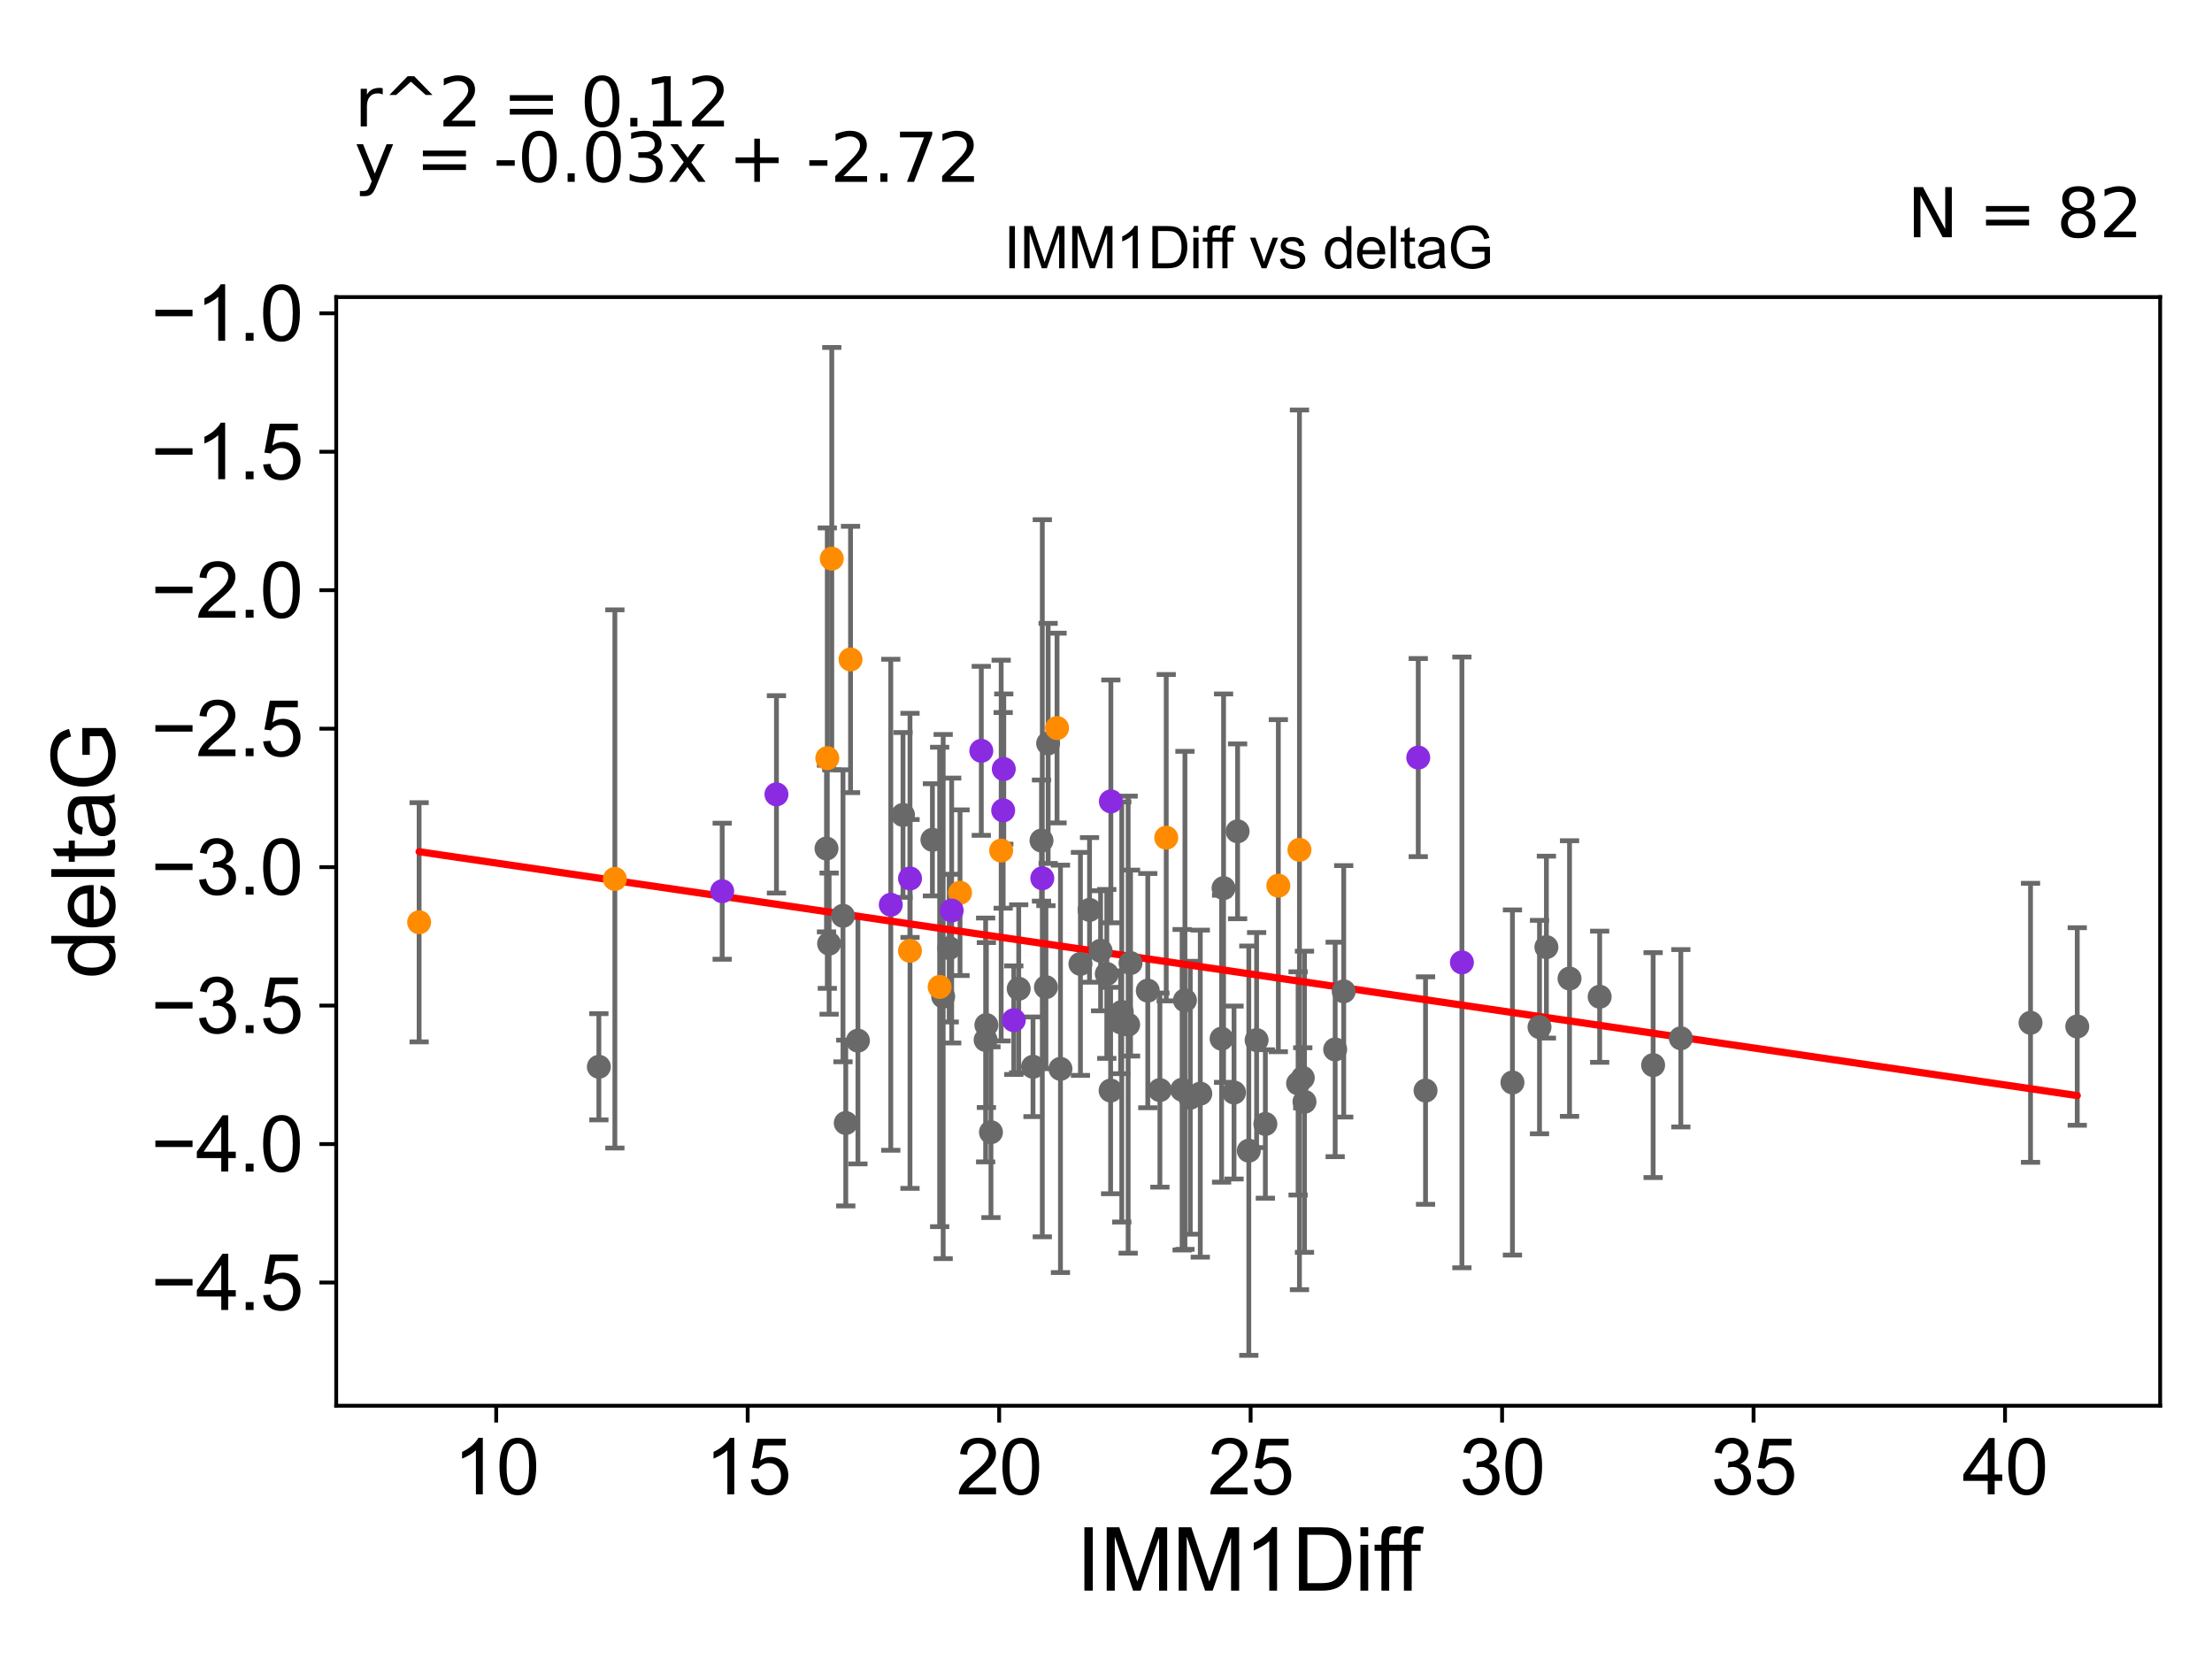 <?xml version="1.0" encoding="utf-8" standalone="no"?>
<!DOCTYPE svg PUBLIC "-//W3C//DTD SVG 1.1//EN"
  "http://www.w3.org/Graphics/SVG/1.1/DTD/svg11.dtd">
<svg xmlns:xlink="http://www.w3.org/1999/xlink" width="460.8pt" height="345.6pt" viewBox="0 0 460.8 345.6" xmlns="http://www.w3.org/2000/svg" version="1.1">
 <defs>
  <style type="text/css">*{stroke-linejoin: round; stroke-linecap: butt}</style>
 </defs>
 <g id="figure_1">
  <g id="patch_1">
   <path d="M 0 345.6 
L 460.8 345.6 
L 460.8 0 
L 0 0 
z
" style="fill: #ffffff"/>
  </g>
  <g id="axes_1">
   <g id="patch_2">
    <path d="M 70.04 292.84 
L 450 292.84 
L 450 61.886 
L 70.04 61.886 
z
" style="fill: #ffffff"/>
   </g>
   <g id="PathCollection_1">
    <defs>
     <path id="m4bedf8cb69" d="M 0 1.118 
C 0.297 1.118 0.581 1 0.791 0.791 
C 1 0.581 1.118 0.297 1.118 0 
C 1.118 -0.297 1 -0.581 0.791 -0.791 
C 0.581 -1 0.297 -1.118 0 -1.118 
C -0.297 -1.118 -0.581 -1 -0.791 -0.791 
C -1 -0.581 -1.118 -0.297 -1.118 0 
C -1.118 0.297 -1 0.581 -0.791 0.791 
C -0.581 1 -0.297 1.118 0 1.118 
z
" style="stroke: #696969"/>
    </defs>
    <g clip-path="url(#pa42cd54d0c)">
     <use xlink:href="#m4bedf8cb69" x="247.956" y="228.68" style="fill: #696969; stroke: #696969"/>
     <use xlink:href="#m4bedf8cb69" x="212.218" y="205.98" style="fill: #696969; stroke: #696969"/>
     <use xlink:href="#m4bedf8cb69" x="206.435" y="235.858" style="fill: #696969; stroke: #696969"/>
     <use xlink:href="#m4bedf8cb69" x="205.325" y="216.645" style="fill: #696969; stroke: #696969"/>
     <use xlink:href="#m4bedf8cb69" x="246.258" y="227.013" style="fill: #696969; stroke: #696969"/>
     <use xlink:href="#m4bedf8cb69" x="220.914" y="222.662" style="fill: #696969; stroke: #696969"/>
     <use xlink:href="#m4bedf8cb69" x="278.14" y="218.617" style="fill: #696969; stroke: #696969"/>
     <use xlink:href="#m4bedf8cb69" x="176.188" y="233.946" style="fill: #696969; stroke: #696969"/>
     <use xlink:href="#m4bedf8cb69" x="233.686" y="210.815" style="fill: #696969; stroke: #696969"/>
     <use xlink:href="#m4bedf8cb69" x="172.72" y="196.576" style="fill: #696969; stroke: #696969"/>
     <use xlink:href="#m4bedf8cb69" x="231.36" y="227.18" style="fill: #696969; stroke: #696969"/>
     <use xlink:href="#m4bedf8cb69" x="241.628" y="227.083" style="fill: #696969; stroke: #696969"/>
     <use xlink:href="#m4bedf8cb69" x="260.151" y="239.706" style="fill: #696969; stroke: #696969"/>
     <use xlink:href="#m4bedf8cb69" x="271.393" y="224.542" style="fill: #696969; stroke: #696969"/>
     <use xlink:href="#m4bedf8cb69" x="257.815" y="173.18" style="fill: #696969; stroke: #696969"/>
     <use xlink:href="#m4bedf8cb69" x="194.24" y="174.947" style="fill: #696969; stroke: #696969"/>
     <use xlink:href="#m4bedf8cb69" x="261.775" y="216.666" style="fill: #696969; stroke: #696969"/>
     <use xlink:href="#m4bedf8cb69" x="296.967" y="227.182" style="fill: #696969; stroke: #696969"/>
     <use xlink:href="#m4bedf8cb69" x="326.963" y="203.85" style="fill: #696969; stroke: #696969"/>
     <use xlink:href="#m4bedf8cb69" x="344.376" y="221.879" style="fill: #696969; stroke: #696969"/>
     <use xlink:href="#m4bedf8cb69" x="315.072" y="225.502" style="fill: #696969; stroke: #696969"/>
     <use xlink:href="#m4bedf8cb69" x="225.074" y="200.796" style="fill: #696969; stroke: #696969"/>
     <use xlink:href="#m4bedf8cb69" x="217.887" y="205.646" style="fill: #696969; stroke: #696969"/>
     <use xlink:href="#m4bedf8cb69" x="250.041" y="227.828" style="fill: #696969; stroke: #696969"/>
     <use xlink:href="#m4bedf8cb69" x="215.194" y="222.23" style="fill: #696969; stroke: #696969"/>
     <use xlink:href="#m4bedf8cb69" x="124.756" y="222.23" style="fill: #696969; stroke: #696969"/>
     <use xlink:href="#m4bedf8cb69" x="257.071" y="227.594" style="fill: #696969; stroke: #696969"/>
     <use xlink:href="#m4bedf8cb69" x="270.418" y="225.693" style="fill: #696969; stroke: #696969"/>
     <use xlink:href="#m4bedf8cb69" x="333.239" y="207.639" style="fill: #696969; stroke: #696969"/>
     <use xlink:href="#m4bedf8cb69" x="271.749" y="229.517" style="fill: #696969; stroke: #696969"/>
     <use xlink:href="#m4bedf8cb69" x="254.891" y="185.015" style="fill: #696969; stroke: #696969"/>
     <use xlink:href="#m4bedf8cb69" x="230.564" y="202.887" style="fill: #696969; stroke: #696969"/>
     <use xlink:href="#m4bedf8cb69" x="350.149" y="216.289" style="fill: #696969; stroke: #696969"/>
     <use xlink:href="#m4bedf8cb69" x="205.482" y="213.535" style="fill: #696969; stroke: #696969"/>
     <use xlink:href="#m4bedf8cb69" x="229.275" y="198.066" style="fill: #696969; stroke: #696969"/>
     <use xlink:href="#m4bedf8cb69" x="196.482" y="207.599" style="fill: #696969; stroke: #696969"/>
     <use xlink:href="#m4bedf8cb69" x="239.103" y="206.364" style="fill: #696969; stroke: #696969"/>
     <use xlink:href="#m4bedf8cb69" x="322.144" y="197.304" style="fill: #696969; stroke: #696969"/>
     <use xlink:href="#m4bedf8cb69" x="216.965" y="175.106" style="fill: #696969; stroke: #696969"/>
     <use xlink:href="#m4bedf8cb69" x="233.445" y="212.966" style="fill: #696969; stroke: #696969"/>
     <use xlink:href="#m4bedf8cb69" x="188.111" y="169.768" style="fill: #696969; stroke: #696969"/>
     <use xlink:href="#m4bedf8cb69" x="320.708" y="213.958" style="fill: #696969; stroke: #696969"/>
     <use xlink:href="#m4bedf8cb69" x="422.996" y="213.066" style="fill: #696969; stroke: #696969"/>
     <use xlink:href="#m4bedf8cb69" x="218.347" y="154.862" style="fill: #696969; stroke: #696969"/>
     <use xlink:href="#m4bedf8cb69" x="263.598" y="234.144" style="fill: #696969; stroke: #696969"/>
     <use xlink:href="#m4bedf8cb69" x="226.97" y="189.55" style="fill: #696969; stroke: #696969"/>
     <use xlink:href="#m4bedf8cb69" x="172.175" y="176.77" style="fill: #696969; stroke: #696969"/>
     <use xlink:href="#m4bedf8cb69" x="235.509" y="200.624" style="fill: #696969; stroke: #696969"/>
     <use xlink:href="#m4bedf8cb69" x="175.612" y="190.779" style="fill: #696969; stroke: #696969"/>
     <use xlink:href="#m4bedf8cb69" x="432.729" y="213.834" style="fill: #696969; stroke: #696969"/>
     <use xlink:href="#m4bedf8cb69" x="279.921" y="206.515" style="fill: #696969; stroke: #696969"/>
     <use xlink:href="#m4bedf8cb69" x="197.739" y="197.507" style="fill: #696969; stroke: #696969"/>
     <use xlink:href="#m4bedf8cb69" x="235.016" y="213.45" style="fill: #696969; stroke: #696969"/>
     <use xlink:href="#m4bedf8cb69" x="254.483" y="216.379" style="fill: #696969; stroke: #696969"/>
     <use xlink:href="#m4bedf8cb69" x="246.845" y="208.387" style="fill: #696969; stroke: #696969"/>
     <use xlink:href="#m4bedf8cb69" x="178.723" y="216.784" style="fill: #696969; stroke: #696969"/>
    </g>
   </g>
   <g id="PathCollection_2">
    <defs>
     <path id="m6110130901" d="M 0 1.118 
C 0.297 1.118 0.581 1 0.791 0.791 
C 1 0.581 1.118 0.297 1.118 0 
C 1.118 -0.297 1 -0.581 0.791 -0.791 
C 0.581 -1 0.297 -1.118 0 -1.118 
C -0.297 -1.118 -0.581 -1 -0.791 -0.791 
C -1 -0.581 -1.118 -0.297 -1.118 0 
C -1.118 0.297 -1 0.581 -0.791 0.791 
C -0.581 1 -0.297 1.118 0 1.118 
z
" style="stroke: #ff8c00"/>
    </defs>
    <g clip-path="url(#pa42cd54d0c)">
     <use xlink:href="#m6110130901" x="172.343" y="157.937" style="fill: #ff8c00; stroke: #ff8c00"/>
     <use xlink:href="#m6110130901" x="87.311" y="192.125" style="fill: #ff8c00; stroke: #ff8c00"/>
     <use xlink:href="#m6110130901" x="220.202" y="151.665" style="fill: #ff8c00; stroke: #ff8c00"/>
     <use xlink:href="#m6110130901" x="173.275" y="116.377" style="fill: #ff8c00; stroke: #ff8c00"/>
     <use xlink:href="#m6110130901" x="128.088" y="183.097" style="fill: #ff8c00; stroke: #ff8c00"/>
     <use xlink:href="#m6110130901" x="189.567" y="198.077" style="fill: #ff8c00; stroke: #ff8c00"/>
     <use xlink:href="#m6110130901" x="208.562" y="177.187" style="fill: #ff8c00; stroke: #ff8c00"/>
     <use xlink:href="#m6110130901" x="199.992" y="185.972" style="fill: #ff8c00; stroke: #ff8c00"/>
     <use xlink:href="#m6110130901" x="266.301" y="184.499" style="fill: #ff8c00; stroke: #ff8c00"/>
     <use xlink:href="#m6110130901" x="242.948" y="174.509" style="fill: #ff8c00; stroke: #ff8c00"/>
     <use xlink:href="#m6110130901" x="270.701" y="177.038" style="fill: #ff8c00; stroke: #ff8c00"/>
     <use xlink:href="#m6110130901" x="195.748" y="205.596" style="fill: #ff8c00; stroke: #ff8c00"/>
     <use xlink:href="#m6110130901" x="177.183" y="137.378" style="fill: #ff8c00; stroke: #ff8c00"/>
    </g>
   </g>
   <g id="PathCollection_3">
    <defs>
     <path id="m1ec15e8838" d="M 0 1.118 
C 0.297 1.118 0.581 1 0.791 0.791 
C 1 0.581 1.118 0.297 1.118 0 
C 1.118 -0.297 1 -0.581 0.791 -0.791 
C 0.581 -1 0.297 -1.118 0 -1.118 
C -0.297 -1.118 -0.581 -1 -0.791 -0.791 
C -1 -0.581 -1.118 -0.297 -1.118 0 
C -1.118 0.297 -1 0.581 -0.791 0.791 
C -0.581 1 -0.297 1.118 0 1.118 
z
" style="stroke: #8a2be2"/>
    </defs>
    <g clip-path="url(#pa42cd54d0c)">
     <use xlink:href="#m1ec15e8838" x="217.132" y="182.959" style="fill: #8a2be2; stroke: #8a2be2"/>
     <use xlink:href="#m1ec15e8838" x="161.75" y="165.478" style="fill: #8a2be2; stroke: #8a2be2"/>
     <use xlink:href="#m1ec15e8838" x="295.448" y="157.818" style="fill: #8a2be2; stroke: #8a2be2"/>
     <use xlink:href="#m1ec15e8838" x="231.412" y="166.945" style="fill: #8a2be2; stroke: #8a2be2"/>
     <use xlink:href="#m1ec15e8838" x="198.252" y="189.68" style="fill: #8a2be2; stroke: #8a2be2"/>
     <use xlink:href="#m1ec15e8838" x="150.446" y="185.657" style="fill: #8a2be2; stroke: #8a2be2"/>
     <use xlink:href="#m1ec15e8838" x="189.577" y="183" style="fill: #8a2be2; stroke: #8a2be2"/>
     <use xlink:href="#m1ec15e8838" x="209.107" y="160.206" style="fill: #8a2be2; stroke: #8a2be2"/>
     <use xlink:href="#m1ec15e8838" x="204.423" y="156.412" style="fill: #8a2be2; stroke: #8a2be2"/>
     <use xlink:href="#m1ec15e8838" x="304.542" y="200.485" style="fill: #8a2be2; stroke: #8a2be2"/>
     <use xlink:href="#m1ec15e8838" x="185.565" y="188.481" style="fill: #8a2be2; stroke: #8a2be2"/>
     <use xlink:href="#m1ec15e8838" x="208.981" y="168.818" style="fill: #8a2be2; stroke: #8a2be2"/>
     <use xlink:href="#m1ec15e8838" x="211.192" y="212.525" style="fill: #8a2be2; stroke: #8a2be2"/>
    </g>
   </g>
   <g id="matplotlib.axis_1">
    <g id="xtick_1">
     <g id="line2d_1">
      <defs>
       <path id="mcfc17c8af8" d="M 0 0 
L 0 3.5 
" style="stroke: #000000; stroke-width: 0.8"/>
      </defs>
      <g>
       <use xlink:href="#mcfc17c8af8" x="103.372" y="292.84" style="stroke: #000000; stroke-width: 0.8"/>
      </g>
     </g>
     <g id="text_1">
      <!-- 10 -->
      <g transform="translate(94.475 311.293)scale(0.16 -0.16)">
       <defs>
        <path id="ArialMT-31" d="M 2384 0 
L 1822 0 
L 1822 3584 
Q 1619 3391 1289 3197 
Q 959 3003 697 2906 
L 697 3450 
Q 1169 3672 1522 3987 
Q 1875 4303 2022 4600 
L 2384 4600 
L 2384 0 
z
" transform="scale(0.016)"/>
        <path id="ArialMT-30" d="M 266 2259 
Q 266 3072 433 3567 
Q 600 4063 929 4331 
Q 1259 4600 1759 4600 
Q 2128 4600 2406 4451 
Q 2684 4303 2865 4023 
Q 3047 3744 3150 3342 
Q 3253 2941 3253 2259 
Q 3253 1453 3087 958 
Q 2922 463 2592 192 
Q 2263 -78 1759 -78 
Q 1097 -78 719 397 
Q 266 969 266 2259 
z
M 844 2259 
Q 844 1131 1108 757 
Q 1372 384 1759 384 
Q 2147 384 2411 759 
Q 2675 1134 2675 2259 
Q 2675 3391 2411 3762 
Q 2147 4134 1753 4134 
Q 1366 4134 1134 3806 
Q 844 3388 844 2259 
z
" transform="scale(0.016)"/>
       </defs>
       <use xlink:href="#ArialMT-31"/>
       <use xlink:href="#ArialMT-30" x="55.615"/>
      </g>
     </g>
    </g>
    <g id="xtick_2">
     <g id="line2d_2">
      <g>
       <use xlink:href="#mcfc17c8af8" x="155.758" y="292.84" style="stroke: #000000; stroke-width: 0.8"/>
      </g>
     </g>
     <g id="text_2">
      <!-- 15 -->
      <g transform="translate(146.86 311.293)scale(0.16 -0.16)">
       <defs>
        <path id="ArialMT-35" d="M 266 1200 
L 856 1250 
Q 922 819 1161 601 
Q 1400 384 1738 384 
Q 2144 384 2425 690 
Q 2706 997 2706 1503 
Q 2706 1984 2436 2262 
Q 2166 2541 1728 2541 
Q 1456 2541 1237 2417 
Q 1019 2294 894 2097 
L 366 2166 
L 809 4519 
L 3088 4519 
L 3088 3981 
L 1259 3981 
L 1013 2750 
Q 1425 3038 1878 3038 
Q 2478 3038 2890 2622 
Q 3303 2206 3303 1553 
Q 3303 931 2941 478 
Q 2500 -78 1738 -78 
Q 1113 -78 717 272 
Q 322 622 266 1200 
z
" transform="scale(0.016)"/>
       </defs>
       <use xlink:href="#ArialMT-31"/>
       <use xlink:href="#ArialMT-35" x="55.615"/>
      </g>
     </g>
    </g>
    <g id="xtick_3">
     <g id="line2d_3">
      <g>
       <use xlink:href="#mcfc17c8af8" x="208.143" y="292.84" style="stroke: #000000; stroke-width: 0.8"/>
      </g>
     </g>
     <g id="text_3">
      <!-- 20 -->
      <g transform="translate(199.245 311.293)scale(0.16 -0.16)">
       <defs>
        <path id="ArialMT-32" d="M 3222 541 
L 3222 0 
L 194 0 
Q 188 203 259 391 
Q 375 700 629 1000 
Q 884 1300 1366 1694 
Q 2113 2306 2375 2664 
Q 2638 3022 2638 3341 
Q 2638 3675 2398 3904 
Q 2159 4134 1775 4134 
Q 1369 4134 1125 3890 
Q 881 3647 878 3216 
L 300 3275 
Q 359 3922 746 4261 
Q 1134 4600 1788 4600 
Q 2447 4600 2831 4234 
Q 3216 3869 3216 3328 
Q 3216 3053 3103 2787 
Q 2991 2522 2730 2228 
Q 2469 1934 1863 1422 
Q 1356 997 1212 845 
Q 1069 694 975 541 
L 3222 541 
z
" transform="scale(0.016)"/>
       </defs>
       <use xlink:href="#ArialMT-32"/>
       <use xlink:href="#ArialMT-30" x="55.615"/>
      </g>
     </g>
    </g>
    <g id="xtick_4">
     <g id="line2d_4">
      <g>
       <use xlink:href="#mcfc17c8af8" x="260.528" y="292.84" style="stroke: #000000; stroke-width: 0.8"/>
      </g>
     </g>
     <g id="text_4">
      <!-- 25 -->
      <g transform="translate(251.631 311.293)scale(0.16 -0.16)">
       <use xlink:href="#ArialMT-32"/>
       <use xlink:href="#ArialMT-35" x="55.615"/>
      </g>
     </g>
    </g>
    <g id="xtick_5">
     <g id="line2d_5">
      <g>
       <use xlink:href="#mcfc17c8af8" x="312.913" y="292.84" style="stroke: #000000; stroke-width: 0.8"/>
      </g>
     </g>
     <g id="text_5">
      <!-- 30 -->
      <g transform="translate(304.016 311.293)scale(0.16 -0.16)">
       <defs>
        <path id="ArialMT-33" d="M 269 1209 
L 831 1284 
Q 928 806 1161 595 
Q 1394 384 1728 384 
Q 2125 384 2398 659 
Q 2672 934 2672 1341 
Q 2672 1728 2419 1979 
Q 2166 2231 1775 2231 
Q 1616 2231 1378 2169 
L 1441 2663 
Q 1497 2656 1531 2656 
Q 1891 2656 2178 2843 
Q 2466 3031 2466 3422 
Q 2466 3731 2256 3934 
Q 2047 4138 1716 4138 
Q 1388 4138 1169 3931 
Q 950 3725 888 3313 
L 325 3413 
Q 428 3978 793 4289 
Q 1159 4600 1703 4600 
Q 2078 4600 2393 4439 
Q 2709 4278 2876 4000 
Q 3044 3722 3044 3409 
Q 3044 3113 2884 2869 
Q 2725 2625 2413 2481 
Q 2819 2388 3044 2092 
Q 3269 1797 3269 1353 
Q 3269 753 2831 336 
Q 2394 -81 1725 -81 
Q 1122 -81 723 278 
Q 325 638 269 1209 
z
" transform="scale(0.016)"/>
       </defs>
       <use xlink:href="#ArialMT-33"/>
       <use xlink:href="#ArialMT-30" x="55.615"/>
      </g>
     </g>
    </g>
    <g id="xtick_6">
     <g id="line2d_6">
      <g>
       <use xlink:href="#mcfc17c8af8" x="365.299" y="292.84" style="stroke: #000000; stroke-width: 0.8"/>
      </g>
     </g>
     <g id="text_6">
      <!-- 35 -->
      <g transform="translate(356.401 311.293)scale(0.16 -0.16)">
       <use xlink:href="#ArialMT-33"/>
       <use xlink:href="#ArialMT-35" x="55.615"/>
      </g>
     </g>
    </g>
    <g id="xtick_7">
     <g id="line2d_7">
      <g>
       <use xlink:href="#mcfc17c8af8" x="417.684" y="292.84" style="stroke: #000000; stroke-width: 0.8"/>
      </g>
     </g>
     <g id="text_7">
      <!-- 40 -->
      <g transform="translate(408.787 311.293)scale(0.16 -0.16)">
       <defs>
        <path id="ArialMT-34" d="M 2069 0 
L 2069 1097 
L 81 1097 
L 81 1613 
L 2172 4581 
L 2631 4581 
L 2631 1613 
L 3250 1613 
L 3250 1097 
L 2631 1097 
L 2631 0 
L 2069 0 
z
M 2069 1613 
L 2069 3678 
L 634 1613 
L 2069 1613 
z
" transform="scale(0.016)"/>
       </defs>
       <use xlink:href="#ArialMT-34"/>
       <use xlink:href="#ArialMT-30" x="55.615"/>
      </g>
     </g>
    </g>
    <g id="text_8">
     <!-- IMM1Diff -->
     <g transform="translate(224.179 331.357)scale(0.18 -0.18)">
      <defs>
       <path id="ArialMT-49" d="M 597 0 
L 597 4581 
L 1203 4581 
L 1203 0 
L 597 0 
z
" transform="scale(0.016)"/>
       <path id="ArialMT-4d" d="M 475 0 
L 475 4581 
L 1388 4581 
L 2472 1338 
Q 2622 884 2691 659 
Q 2769 909 2934 1394 
L 4031 4581 
L 4847 4581 
L 4847 0 
L 4263 0 
L 4263 3834 
L 2931 0 
L 2384 0 
L 1059 3900 
L 1059 0 
L 475 0 
z
" transform="scale(0.016)"/>
       <path id="ArialMT-44" d="M 494 0 
L 494 4581 
L 2072 4581 
Q 2606 4581 2888 4516 
Q 3281 4425 3559 4188 
Q 3922 3881 4101 3404 
Q 4281 2928 4281 2316 
Q 4281 1794 4159 1391 
Q 4038 988 3847 723 
Q 3656 459 3429 307 
Q 3203 156 2883 78 
Q 2563 0 2147 0 
L 494 0 
z
M 1100 541 
L 2078 541 
Q 2531 541 2789 625 
Q 3047 709 3200 863 
Q 3416 1078 3536 1442 
Q 3656 1806 3656 2325 
Q 3656 3044 3420 3430 
Q 3184 3816 2847 3947 
Q 2603 4041 2063 4041 
L 1100 4041 
L 1100 541 
z
" transform="scale(0.016)"/>
       <path id="ArialMT-69" d="M 425 3934 
L 425 4581 
L 988 4581 
L 988 3934 
L 425 3934 
z
M 425 0 
L 425 3319 
L 988 3319 
L 988 0 
L 425 0 
z
" transform="scale(0.016)"/>
       <path id="ArialMT-66" d="M 556 0 
L 556 2881 
L 59 2881 
L 59 3319 
L 556 3319 
L 556 3672 
Q 556 4006 616 4169 
Q 697 4388 901 4523 
Q 1106 4659 1475 4659 
Q 1713 4659 2000 4603 
L 1916 4113 
Q 1741 4144 1584 4144 
Q 1328 4144 1222 4034 
Q 1116 3925 1116 3625 
L 1116 3319 
L 1763 3319 
L 1763 2881 
L 1116 2881 
L 1116 0 
L 556 0 
z
" transform="scale(0.016)"/>
      </defs>
      <use xlink:href="#ArialMT-49"/>
      <use xlink:href="#ArialMT-4d" x="27.783"/>
      <use xlink:href="#ArialMT-4d" x="111.084"/>
      <use xlink:href="#ArialMT-31" x="194.385"/>
      <use xlink:href="#ArialMT-44" x="250"/>
      <use xlink:href="#ArialMT-69" x="322.217"/>
      <use xlink:href="#ArialMT-66" x="344.434"/>
      <use xlink:href="#ArialMT-66" x="370.467"/>
     </g>
    </g>
   </g>
   <g id="matplotlib.axis_2">
    <g id="ytick_1">
     <g id="line2d_8">
      <defs>
       <path id="m76a56756bd" d="M 0 0 
L -3.5 0 
" style="stroke: #000000; stroke-width: 0.8"/>
      </defs>
      <g>
       <use xlink:href="#m76a56756bd" x="70.04" y="267.171" style="stroke: #000000; stroke-width: 0.8"/>
      </g>
     </g>
     <g id="text_9">
      <!-- −4.5 -->
      <g transform="translate(31.455 272.897)scale(0.16 -0.16)">
       <defs>
        <path id="ArialMT-2212" d="M 3381 1997 
L 356 1997 
L 356 2522 
L 3381 2522 
L 3381 1997 
z
" transform="scale(0.016)"/>
        <path id="ArialMT-2e" d="M 581 0 
L 581 641 
L 1222 641 
L 1222 0 
L 581 0 
z
" transform="scale(0.016)"/>
       </defs>
       <use xlink:href="#ArialMT-2212"/>
       <use xlink:href="#ArialMT-34" x="58.398"/>
       <use xlink:href="#ArialMT-2e" x="114.014"/>
       <use xlink:href="#ArialMT-35" x="141.797"/>
      </g>
     </g>
    </g>
    <g id="ytick_2">
     <g id="line2d_9">
      <g>
       <use xlink:href="#m76a56756bd" x="70.04" y="238.327" style="stroke: #000000; stroke-width: 0.8"/>
      </g>
     </g>
     <g id="text_10">
      <!-- −4.0 -->
      <g transform="translate(31.455 244.053)scale(0.16 -0.16)">
       <use xlink:href="#ArialMT-2212"/>
       <use xlink:href="#ArialMT-34" x="58.398"/>
       <use xlink:href="#ArialMT-2e" x="114.014"/>
       <use xlink:href="#ArialMT-30" x="141.797"/>
      </g>
     </g>
    </g>
    <g id="ytick_3">
     <g id="line2d_10">
      <g>
       <use xlink:href="#m76a56756bd" x="70.04" y="209.483" style="stroke: #000000; stroke-width: 0.8"/>
      </g>
     </g>
     <g id="text_11">
      <!-- −3.5 -->
      <g transform="translate(31.455 215.209)scale(0.16 -0.16)">
       <use xlink:href="#ArialMT-2212"/>
       <use xlink:href="#ArialMT-33" x="58.398"/>
       <use xlink:href="#ArialMT-2e" x="114.014"/>
       <use xlink:href="#ArialMT-35" x="141.797"/>
      </g>
     </g>
    </g>
    <g id="ytick_4">
     <g id="line2d_11">
      <g>
       <use xlink:href="#m76a56756bd" x="70.04" y="180.639" style="stroke: #000000; stroke-width: 0.8"/>
      </g>
     </g>
     <g id="text_12">
      <!-- −3.0 -->
      <g transform="translate(31.455 186.365)scale(0.16 -0.16)">
       <use xlink:href="#ArialMT-2212"/>
       <use xlink:href="#ArialMT-33" x="58.398"/>
       <use xlink:href="#ArialMT-2e" x="114.014"/>
       <use xlink:href="#ArialMT-30" x="141.797"/>
      </g>
     </g>
    </g>
    <g id="ytick_5">
     <g id="line2d_12">
      <g>
       <use xlink:href="#m76a56756bd" x="70.04" y="151.795" style="stroke: #000000; stroke-width: 0.8"/>
      </g>
     </g>
     <g id="text_13">
      <!-- −2.5 -->
      <g transform="translate(31.455 157.521)scale(0.16 -0.16)">
       <use xlink:href="#ArialMT-2212"/>
       <use xlink:href="#ArialMT-32" x="58.398"/>
       <use xlink:href="#ArialMT-2e" x="114.014"/>
       <use xlink:href="#ArialMT-35" x="141.797"/>
      </g>
     </g>
    </g>
    <g id="ytick_6">
     <g id="line2d_13">
      <g>
       <use xlink:href="#m76a56756bd" x="70.04" y="122.951" style="stroke: #000000; stroke-width: 0.8"/>
      </g>
     </g>
     <g id="text_14">
      <!-- −2.0 -->
      <g transform="translate(31.455 128.677)scale(0.16 -0.16)">
       <use xlink:href="#ArialMT-2212"/>
       <use xlink:href="#ArialMT-32" x="58.398"/>
       <use xlink:href="#ArialMT-2e" x="114.014"/>
       <use xlink:href="#ArialMT-30" x="141.797"/>
      </g>
     </g>
    </g>
    <g id="ytick_7">
     <g id="line2d_14">
      <g>
       <use xlink:href="#m76a56756bd" x="70.04" y="94.107" style="stroke: #000000; stroke-width: 0.8"/>
      </g>
     </g>
     <g id="text_15">
      <!-- −1.5 -->
      <g transform="translate(31.455 99.833)scale(0.16 -0.16)">
       <use xlink:href="#ArialMT-2212"/>
       <use xlink:href="#ArialMT-31" x="58.398"/>
       <use xlink:href="#ArialMT-2e" x="114.014"/>
       <use xlink:href="#ArialMT-35" x="141.797"/>
      </g>
     </g>
    </g>
    <g id="ytick_8">
     <g id="line2d_15">
      <g>
       <use xlink:href="#m76a56756bd" x="70.04" y="65.263" style="stroke: #000000; stroke-width: 0.8"/>
      </g>
     </g>
     <g id="text_16">
      <!-- −1.0 -->
      <g transform="translate(31.455 70.989)scale(0.16 -0.16)">
       <use xlink:href="#ArialMT-2212"/>
       <use xlink:href="#ArialMT-31" x="58.398"/>
       <use xlink:href="#ArialMT-2e" x="114.014"/>
       <use xlink:href="#ArialMT-30" x="141.797"/>
      </g>
     </g>
    </g>
    <g id="text_17">
     <!-- deltaG -->
     <g transform="translate(23.878 203.878)rotate(-90)scale(0.18 -0.18)">
      <defs>
       <path id="ArialMT-64" d="M 2575 0 
L 2575 419 
Q 2259 -75 1647 -75 
Q 1250 -75 917 144 
Q 584 363 401 755 
Q 219 1147 219 1656 
Q 219 2153 384 2558 
Q 550 2963 881 3178 
Q 1213 3394 1622 3394 
Q 1922 3394 2156 3267 
Q 2391 3141 2538 2938 
L 2538 4581 
L 3097 4581 
L 3097 0 
L 2575 0 
z
M 797 1656 
Q 797 1019 1065 703 
Q 1334 388 1700 388 
Q 2069 388 2326 689 
Q 2584 991 2584 1609 
Q 2584 2291 2321 2609 
Q 2059 2928 1675 2928 
Q 1300 2928 1048 2622 
Q 797 2316 797 1656 
z
" transform="scale(0.016)"/>
       <path id="ArialMT-65" d="M 2694 1069 
L 3275 997 
Q 3138 488 2766 206 
Q 2394 -75 1816 -75 
Q 1088 -75 661 373 
Q 234 822 234 1631 
Q 234 2469 665 2931 
Q 1097 3394 1784 3394 
Q 2450 3394 2872 2941 
Q 3294 2488 3294 1666 
Q 3294 1616 3291 1516 
L 816 1516 
Q 847 969 1125 678 
Q 1403 388 1819 388 
Q 2128 388 2347 550 
Q 2566 713 2694 1069 
z
M 847 1978 
L 2700 1978 
Q 2663 2397 2488 2606 
Q 2219 2931 1791 2931 
Q 1403 2931 1139 2672 
Q 875 2413 847 1978 
z
" transform="scale(0.016)"/>
       <path id="ArialMT-6c" d="M 409 0 
L 409 4581 
L 972 4581 
L 972 0 
L 409 0 
z
" transform="scale(0.016)"/>
       <path id="ArialMT-74" d="M 1650 503 
L 1731 6 
Q 1494 -44 1306 -44 
Q 1000 -44 831 53 
Q 663 150 594 308 
Q 525 466 525 972 
L 525 2881 
L 113 2881 
L 113 3319 
L 525 3319 
L 525 4141 
L 1084 4478 
L 1084 3319 
L 1650 3319 
L 1650 2881 
L 1084 2881 
L 1084 941 
Q 1084 700 1114 631 
Q 1144 563 1211 522 
Q 1278 481 1403 481 
Q 1497 481 1650 503 
z
" transform="scale(0.016)"/>
       <path id="ArialMT-61" d="M 2588 409 
Q 2275 144 1986 34 
Q 1697 -75 1366 -75 
Q 819 -75 525 192 
Q 231 459 231 875 
Q 231 1119 342 1320 
Q 453 1522 633 1644 
Q 813 1766 1038 1828 
Q 1203 1872 1538 1913 
Q 2219 1994 2541 2106 
Q 2544 2222 2544 2253 
Q 2544 2597 2384 2738 
Q 2169 2928 1744 2928 
Q 1347 2928 1158 2789 
Q 969 2650 878 2297 
L 328 2372 
Q 403 2725 575 2942 
Q 747 3159 1072 3276 
Q 1397 3394 1825 3394 
Q 2250 3394 2515 3294 
Q 2781 3194 2906 3042 
Q 3031 2891 3081 2659 
Q 3109 2516 3109 2141 
L 3109 1391 
Q 3109 606 3145 398 
Q 3181 191 3288 0 
L 2700 0 
Q 2613 175 2588 409 
z
M 2541 1666 
Q 2234 1541 1622 1453 
Q 1275 1403 1131 1340 
Q 988 1278 909 1158 
Q 831 1038 831 891 
Q 831 666 1001 516 
Q 1172 366 1500 366 
Q 1825 366 2078 508 
Q 2331 650 2450 897 
Q 2541 1088 2541 1459 
L 2541 1666 
z
" transform="scale(0.016)"/>
       <path id="ArialMT-47" d="M 2638 1797 
L 2638 2334 
L 4578 2338 
L 4578 638 
Q 4131 281 3656 101 
Q 3181 -78 2681 -78 
Q 2006 -78 1454 211 
Q 903 500 622 1047 
Q 341 1594 341 2269 
Q 341 2938 620 3517 
Q 900 4097 1425 4378 
Q 1950 4659 2634 4659 
Q 3131 4659 3532 4498 
Q 3934 4338 4162 4050 
Q 4391 3763 4509 3300 
L 3963 3150 
Q 3859 3500 3706 3700 
Q 3553 3900 3268 4020 
Q 2984 4141 2638 4141 
Q 2222 4141 1919 4014 
Q 1616 3888 1430 3681 
Q 1244 3475 1141 3228 
Q 966 2803 966 2306 
Q 966 1694 1177 1281 
Q 1388 869 1791 669 
Q 2194 469 2647 469 
Q 3041 469 3416 620 
Q 3791 772 3984 944 
L 3984 1797 
L 2638 1797 
z
" transform="scale(0.016)"/>
      </defs>
      <use xlink:href="#ArialMT-64"/>
      <use xlink:href="#ArialMT-65" x="55.615"/>
      <use xlink:href="#ArialMT-6c" x="111.23"/>
      <use xlink:href="#ArialMT-74" x="133.447"/>
      <use xlink:href="#ArialMT-61" x="161.23"/>
      <use xlink:href="#ArialMT-47" x="216.846"/>
     </g>
    </g>
   </g>
   <g id="LineCollection_1">
    <path d="M 247.956 257.105 
L 247.956 200.256 
" clip-path="url(#pa42cd54d0c)" style="fill: none; stroke: #696969"/>
    <path d="M 212.218 223.478 
L 212.218 188.483 
" clip-path="url(#pa42cd54d0c)" style="fill: none; stroke: #696969"/>
    <path d="M 206.435 253.641 
L 206.435 218.076 
" clip-path="url(#pa42cd54d0c)" style="fill: none; stroke: #696969"/>
    <path d="M 205.325 242.042 
L 205.325 191.247 
" clip-path="url(#pa42cd54d0c)" style="fill: none; stroke: #696969"/>
    <path d="M 246.258 260.393 
L 246.258 193.632 
" clip-path="url(#pa42cd54d0c)" style="fill: none; stroke: #696969"/>
    <path d="M 220.914 265.094 
L 220.914 180.229 
" clip-path="url(#pa42cd54d0c)" style="fill: none; stroke: #696969"/>
    <path d="M 278.14 240.957 
L 278.14 196.277 
" clip-path="url(#pa42cd54d0c)" style="fill: none; stroke: #696969"/>
    <path d="M 176.188 251.216 
L 176.188 216.677 
" clip-path="url(#pa42cd54d0c)" style="fill: none; stroke: #696969"/>
    <path d="M 233.686 254.571 
L 233.686 167.059 
" clip-path="url(#pa42cd54d0c)" style="fill: none; stroke: #696969"/>
    <path d="M 172.72 211.276 
L 172.72 181.876 
" clip-path="url(#pa42cd54d0c)" style="fill: none; stroke: #696969"/>
    <path d="M 231.36 248.677 
L 231.36 205.682 
" clip-path="url(#pa42cd54d0c)" style="fill: none; stroke: #696969"/>
    <path d="M 241.628 247.302 
L 241.628 206.864 
" clip-path="url(#pa42cd54d0c)" style="fill: none; stroke: #696969"/>
    <path d="M 260.151 282.342 
L 260.151 197.07 
" clip-path="url(#pa42cd54d0c)" style="fill: none; stroke: #696969"/>
    <path d="M 271.393 230.817 
L 271.393 218.268 
" clip-path="url(#pa42cd54d0c)" style="fill: none; stroke: #696969"/>
    <path d="M 257.815 191.393 
L 257.815 154.966 
" clip-path="url(#pa42cd54d0c)" style="fill: none; stroke: #696969"/>
    <path d="M 194.24 186.633 
L 194.24 163.261 
" clip-path="url(#pa42cd54d0c)" style="fill: none; stroke: #696969"/>
    <path d="M 261.775 239.069 
L 261.775 194.263 
" clip-path="url(#pa42cd54d0c)" style="fill: none; stroke: #696969"/>
    <path d="M 296.967 250.875 
L 296.967 203.49 
" clip-path="url(#pa42cd54d0c)" style="fill: none; stroke: #696969"/>
    <path d="M 326.963 232.56 
L 326.963 175.139 
" clip-path="url(#pa42cd54d0c)" style="fill: none; stroke: #696969"/>
    <path d="M 344.376 245.306 
L 344.376 198.451 
" clip-path="url(#pa42cd54d0c)" style="fill: none; stroke: #696969"/>
    <path d="M 315.072 261.45 
L 315.072 189.554 
" clip-path="url(#pa42cd54d0c)" style="fill: none; stroke: #696969"/>
    <path d="M 225.074 224.021 
L 225.074 177.571 
" clip-path="url(#pa42cd54d0c)" style="fill: none; stroke: #696969"/>
    <path d="M 217.887 222.625 
L 217.887 188.667 
" clip-path="url(#pa42cd54d0c)" style="fill: none; stroke: #696969"/>
    <path d="M 250.041 261.89 
L 250.041 193.767 
" clip-path="url(#pa42cd54d0c)" style="fill: none; stroke: #696969"/>
    <path d="M 215.194 232.607 
L 215.194 211.852 
" clip-path="url(#pa42cd54d0c)" style="fill: none; stroke: #696969"/>
    <path d="M 124.756 233.297 
L 124.756 211.164 
" clip-path="url(#pa42cd54d0c)" style="fill: none; stroke: #696969"/>
    <path d="M 257.071 245.605 
L 257.071 209.583 
" clip-path="url(#pa42cd54d0c)" style="fill: none; stroke: #696969"/>
    <path d="M 270.418 248.941 
L 270.418 202.444 
" clip-path="url(#pa42cd54d0c)" style="fill: none; stroke: #696969"/>
    <path d="M 333.239 221.304 
L 333.239 193.974 
" clip-path="url(#pa42cd54d0c)" style="fill: none; stroke: #696969"/>
    <path d="M 271.749 260.886 
L 271.749 198.148 
" clip-path="url(#pa42cd54d0c)" style="fill: none; stroke: #696969"/>
    <path d="M 254.891 225.471 
L 254.891 144.56 
" clip-path="url(#pa42cd54d0c)" style="fill: none; stroke: #696969"/>
    <path d="M 230.564 220.48 
L 230.564 185.293 
" clip-path="url(#pa42cd54d0c)" style="fill: none; stroke: #696969"/>
    <path d="M 350.149 234.765 
L 350.149 197.814 
" clip-path="url(#pa42cd54d0c)" style="fill: none; stroke: #696969"/>
    <path d="M 205.482 230.71 
L 205.482 196.359 
" clip-path="url(#pa42cd54d0c)" style="fill: none; stroke: #696969"/>
    <path d="M 229.275 210.576 
L 229.275 185.555 
" clip-path="url(#pa42cd54d0c)" style="fill: none; stroke: #696969"/>
    <path d="M 196.482 262.195 
L 196.482 153.003 
" clip-path="url(#pa42cd54d0c)" style="fill: none; stroke: #696969"/>
    <path d="M 239.103 230.76 
L 239.103 181.969 
" clip-path="url(#pa42cd54d0c)" style="fill: none; stroke: #696969"/>
    <path d="M 322.144 216.251 
L 322.144 178.356 
" clip-path="url(#pa42cd54d0c)" style="fill: none; stroke: #696969"/>
    <path d="M 216.965 187.724 
L 216.965 162.489 
" clip-path="url(#pa42cd54d0c)" style="fill: none; stroke: #696969"/>
    <path d="M 233.445 223.673 
L 233.445 202.26 
" clip-path="url(#pa42cd54d0c)" style="fill: none; stroke: #696969"/>
    <path d="M 188.111 186.934 
L 188.111 152.602 
" clip-path="url(#pa42cd54d0c)" style="fill: none; stroke: #696969"/>
    <path d="M 320.708 236.189 
L 320.708 191.726 
" clip-path="url(#pa42cd54d0c)" style="fill: none; stroke: #696969"/>
    <path d="M 422.996 242.127 
L 422.996 184.005 
" clip-path="url(#pa42cd54d0c)" style="fill: none; stroke: #696969"/>
    <path d="M 218.347 179.863 
L 218.347 129.861 
" clip-path="url(#pa42cd54d0c)" style="fill: none; stroke: #696969"/>
    <path d="M 263.598 249.605 
L 263.598 218.683 
" clip-path="url(#pa42cd54d0c)" style="fill: none; stroke: #696969"/>
    <path d="M 226.97 204.616 
L 226.97 174.483 
" clip-path="url(#pa42cd54d0c)" style="fill: none; stroke: #696969"/>
    <path d="M 172.175 194.119 
L 172.175 159.421 
" clip-path="url(#pa42cd54d0c)" style="fill: none; stroke: #696969"/>
    <path d="M 235.509 219.992 
L 235.509 181.257 
" clip-path="url(#pa42cd54d0c)" style="fill: none; stroke: #696969"/>
    <path d="M 175.612 221.191 
L 175.612 160.367 
" clip-path="url(#pa42cd54d0c)" style="fill: none; stroke: #696969"/>
    <path d="M 432.729 234.411 
L 432.729 193.257 
" clip-path="url(#pa42cd54d0c)" style="fill: none; stroke: #696969"/>
    <path d="M 279.921 232.706 
L 279.921 180.324 
" clip-path="url(#pa42cd54d0c)" style="fill: none; stroke: #696969"/>
    <path d="M 197.739 212.893 
L 197.739 182.12 
" clip-path="url(#pa42cd54d0c)" style="fill: none; stroke: #696969"/>
    <path d="M 235.016 261.052 
L 235.016 165.849 
" clip-path="url(#pa42cd54d0c)" style="fill: none; stroke: #696969"/>
    <path d="M 254.483 246.262 
L 254.483 186.496 
" clip-path="url(#pa42cd54d0c)" style="fill: none; stroke: #696969"/>
    <path d="M 246.845 260.254 
L 246.845 156.521 
" clip-path="url(#pa42cd54d0c)" style="fill: none; stroke: #696969"/>
    <path d="M 178.723 242.461 
L 178.723 191.108 
" clip-path="url(#pa42cd54d0c)" style="fill: none; stroke: #696969"/>
   </g>
   <g id="line2d_16">
    <defs>
     <path id="m541e6920d8" d="M 2 0 
L -2 -0 
" style="stroke: #696969"/>
    </defs>
    <g clip-path="url(#pa42cd54d0c)">
     <use xlink:href="#m541e6920d8" x="247.956" y="257.105" style="fill: #696969; stroke: #696969"/>
     <use xlink:href="#m541e6920d8" x="212.218" y="223.478" style="fill: #696969; stroke: #696969"/>
     <use xlink:href="#m541e6920d8" x="206.435" y="253.641" style="fill: #696969; stroke: #696969"/>
     <use xlink:href="#m541e6920d8" x="205.325" y="242.042" style="fill: #696969; stroke: #696969"/>
     <use xlink:href="#m541e6920d8" x="246.258" y="260.393" style="fill: #696969; stroke: #696969"/>
     <use xlink:href="#m541e6920d8" x="220.914" y="265.094" style="fill: #696969; stroke: #696969"/>
     <use xlink:href="#m541e6920d8" x="278.14" y="240.957" style="fill: #696969; stroke: #696969"/>
     <use xlink:href="#m541e6920d8" x="176.188" y="251.216" style="fill: #696969; stroke: #696969"/>
     <use xlink:href="#m541e6920d8" x="233.686" y="254.571" style="fill: #696969; stroke: #696969"/>
     <use xlink:href="#m541e6920d8" x="172.72" y="211.276" style="fill: #696969; stroke: #696969"/>
     <use xlink:href="#m541e6920d8" x="231.36" y="248.677" style="fill: #696969; stroke: #696969"/>
     <use xlink:href="#m541e6920d8" x="241.628" y="247.302" style="fill: #696969; stroke: #696969"/>
     <use xlink:href="#m541e6920d8" x="260.151" y="282.342" style="fill: #696969; stroke: #696969"/>
     <use xlink:href="#m541e6920d8" x="271.393" y="230.817" style="fill: #696969; stroke: #696969"/>
     <use xlink:href="#m541e6920d8" x="257.815" y="191.393" style="fill: #696969; stroke: #696969"/>
     <use xlink:href="#m541e6920d8" x="194.24" y="186.633" style="fill: #696969; stroke: #696969"/>
     <use xlink:href="#m541e6920d8" x="261.775" y="239.069" style="fill: #696969; stroke: #696969"/>
     <use xlink:href="#m541e6920d8" x="296.967" y="250.875" style="fill: #696969; stroke: #696969"/>
     <use xlink:href="#m541e6920d8" x="326.963" y="232.56" style="fill: #696969; stroke: #696969"/>
     <use xlink:href="#m541e6920d8" x="344.376" y="245.306" style="fill: #696969; stroke: #696969"/>
     <use xlink:href="#m541e6920d8" x="315.072" y="261.45" style="fill: #696969; stroke: #696969"/>
     <use xlink:href="#m541e6920d8" x="225.074" y="224.021" style="fill: #696969; stroke: #696969"/>
     <use xlink:href="#m541e6920d8" x="217.887" y="222.625" style="fill: #696969; stroke: #696969"/>
     <use xlink:href="#m541e6920d8" x="250.041" y="261.89" style="fill: #696969; stroke: #696969"/>
     <use xlink:href="#m541e6920d8" x="215.194" y="232.607" style="fill: #696969; stroke: #696969"/>
     <use xlink:href="#m541e6920d8" x="124.756" y="233.297" style="fill: #696969; stroke: #696969"/>
     <use xlink:href="#m541e6920d8" x="257.071" y="245.605" style="fill: #696969; stroke: #696969"/>
     <use xlink:href="#m541e6920d8" x="270.418" y="248.941" style="fill: #696969; stroke: #696969"/>
     <use xlink:href="#m541e6920d8" x="333.239" y="221.304" style="fill: #696969; stroke: #696969"/>
     <use xlink:href="#m541e6920d8" x="271.749" y="260.886" style="fill: #696969; stroke: #696969"/>
     <use xlink:href="#m541e6920d8" x="254.891" y="225.471" style="fill: #696969; stroke: #696969"/>
     <use xlink:href="#m541e6920d8" x="230.564" y="220.48" style="fill: #696969; stroke: #696969"/>
     <use xlink:href="#m541e6920d8" x="350.149" y="234.765" style="fill: #696969; stroke: #696969"/>
     <use xlink:href="#m541e6920d8" x="205.482" y="230.71" style="fill: #696969; stroke: #696969"/>
     <use xlink:href="#m541e6920d8" x="229.275" y="210.576" style="fill: #696969; stroke: #696969"/>
     <use xlink:href="#m541e6920d8" x="196.482" y="262.195" style="fill: #696969; stroke: #696969"/>
     <use xlink:href="#m541e6920d8" x="239.103" y="230.76" style="fill: #696969; stroke: #696969"/>
     <use xlink:href="#m541e6920d8" x="322.144" y="216.251" style="fill: #696969; stroke: #696969"/>
     <use xlink:href="#m541e6920d8" x="216.965" y="187.724" style="fill: #696969; stroke: #696969"/>
     <use xlink:href="#m541e6920d8" x="233.445" y="223.673" style="fill: #696969; stroke: #696969"/>
     <use xlink:href="#m541e6920d8" x="188.111" y="186.934" style="fill: #696969; stroke: #696969"/>
     <use xlink:href="#m541e6920d8" x="320.708" y="236.189" style="fill: #696969; stroke: #696969"/>
     <use xlink:href="#m541e6920d8" x="422.996" y="242.127" style="fill: #696969; stroke: #696969"/>
     <use xlink:href="#m541e6920d8" x="218.347" y="179.863" style="fill: #696969; stroke: #696969"/>
     <use xlink:href="#m541e6920d8" x="263.598" y="249.605" style="fill: #696969; stroke: #696969"/>
     <use xlink:href="#m541e6920d8" x="226.97" y="204.616" style="fill: #696969; stroke: #696969"/>
     <use xlink:href="#m541e6920d8" x="172.175" y="194.119" style="fill: #696969; stroke: #696969"/>
     <use xlink:href="#m541e6920d8" x="235.509" y="219.992" style="fill: #696969; stroke: #696969"/>
     <use xlink:href="#m541e6920d8" x="175.612" y="221.191" style="fill: #696969; stroke: #696969"/>
     <use xlink:href="#m541e6920d8" x="432.729" y="234.411" style="fill: #696969; stroke: #696969"/>
     <use xlink:href="#m541e6920d8" x="279.921" y="232.706" style="fill: #696969; stroke: #696969"/>
     <use xlink:href="#m541e6920d8" x="197.739" y="212.893" style="fill: #696969; stroke: #696969"/>
     <use xlink:href="#m541e6920d8" x="235.016" y="261.052" style="fill: #696969; stroke: #696969"/>
     <use xlink:href="#m541e6920d8" x="254.483" y="246.262" style="fill: #696969; stroke: #696969"/>
     <use xlink:href="#m541e6920d8" x="246.845" y="260.254" style="fill: #696969; stroke: #696969"/>
     <use xlink:href="#m541e6920d8" x="178.723" y="242.461" style="fill: #696969; stroke: #696969"/>
    </g>
   </g>
   <g id="line2d_17">
    <g clip-path="url(#pa42cd54d0c)">
     <use xlink:href="#m541e6920d8" x="247.956" y="200.256" style="fill: #696969; stroke: #696969"/>
     <use xlink:href="#m541e6920d8" x="212.218" y="188.483" style="fill: #696969; stroke: #696969"/>
     <use xlink:href="#m541e6920d8" x="206.435" y="218.076" style="fill: #696969; stroke: #696969"/>
     <use xlink:href="#m541e6920d8" x="205.325" y="191.247" style="fill: #696969; stroke: #696969"/>
     <use xlink:href="#m541e6920d8" x="246.258" y="193.632" style="fill: #696969; stroke: #696969"/>
     <use xlink:href="#m541e6920d8" x="220.914" y="180.229" style="fill: #696969; stroke: #696969"/>
     <use xlink:href="#m541e6920d8" x="278.14" y="196.277" style="fill: #696969; stroke: #696969"/>
     <use xlink:href="#m541e6920d8" x="176.188" y="216.677" style="fill: #696969; stroke: #696969"/>
     <use xlink:href="#m541e6920d8" x="233.686" y="167.059" style="fill: #696969; stroke: #696969"/>
     <use xlink:href="#m541e6920d8" x="172.72" y="181.876" style="fill: #696969; stroke: #696969"/>
     <use xlink:href="#m541e6920d8" x="231.36" y="205.682" style="fill: #696969; stroke: #696969"/>
     <use xlink:href="#m541e6920d8" x="241.628" y="206.864" style="fill: #696969; stroke: #696969"/>
     <use xlink:href="#m541e6920d8" x="260.151" y="197.07" style="fill: #696969; stroke: #696969"/>
     <use xlink:href="#m541e6920d8" x="271.393" y="218.268" style="fill: #696969; stroke: #696969"/>
     <use xlink:href="#m541e6920d8" x="257.815" y="154.966" style="fill: #696969; stroke: #696969"/>
     <use xlink:href="#m541e6920d8" x="194.24" y="163.261" style="fill: #696969; stroke: #696969"/>
     <use xlink:href="#m541e6920d8" x="261.775" y="194.263" style="fill: #696969; stroke: #696969"/>
     <use xlink:href="#m541e6920d8" x="296.967" y="203.49" style="fill: #696969; stroke: #696969"/>
     <use xlink:href="#m541e6920d8" x="326.963" y="175.139" style="fill: #696969; stroke: #696969"/>
     <use xlink:href="#m541e6920d8" x="344.376" y="198.451" style="fill: #696969; stroke: #696969"/>
     <use xlink:href="#m541e6920d8" x="315.072" y="189.554" style="fill: #696969; stroke: #696969"/>
     <use xlink:href="#m541e6920d8" x="225.074" y="177.571" style="fill: #696969; stroke: #696969"/>
     <use xlink:href="#m541e6920d8" x="217.887" y="188.667" style="fill: #696969; stroke: #696969"/>
     <use xlink:href="#m541e6920d8" x="250.041" y="193.767" style="fill: #696969; stroke: #696969"/>
     <use xlink:href="#m541e6920d8" x="215.194" y="211.852" style="fill: #696969; stroke: #696969"/>
     <use xlink:href="#m541e6920d8" x="124.756" y="211.164" style="fill: #696969; stroke: #696969"/>
     <use xlink:href="#m541e6920d8" x="257.071" y="209.583" style="fill: #696969; stroke: #696969"/>
     <use xlink:href="#m541e6920d8" x="270.418" y="202.444" style="fill: #696969; stroke: #696969"/>
     <use xlink:href="#m541e6920d8" x="333.239" y="193.974" style="fill: #696969; stroke: #696969"/>
     <use xlink:href="#m541e6920d8" x="271.749" y="198.148" style="fill: #696969; stroke: #696969"/>
     <use xlink:href="#m541e6920d8" x="254.891" y="144.56" style="fill: #696969; stroke: #696969"/>
     <use xlink:href="#m541e6920d8" x="230.564" y="185.293" style="fill: #696969; stroke: #696969"/>
     <use xlink:href="#m541e6920d8" x="350.149" y="197.814" style="fill: #696969; stroke: #696969"/>
     <use xlink:href="#m541e6920d8" x="205.482" y="196.359" style="fill: #696969; stroke: #696969"/>
     <use xlink:href="#m541e6920d8" x="229.275" y="185.555" style="fill: #696969; stroke: #696969"/>
     <use xlink:href="#m541e6920d8" x="196.482" y="153.003" style="fill: #696969; stroke: #696969"/>
     <use xlink:href="#m541e6920d8" x="239.103" y="181.969" style="fill: #696969; stroke: #696969"/>
     <use xlink:href="#m541e6920d8" x="322.144" y="178.356" style="fill: #696969; stroke: #696969"/>
     <use xlink:href="#m541e6920d8" x="216.965" y="162.489" style="fill: #696969; stroke: #696969"/>
     <use xlink:href="#m541e6920d8" x="233.445" y="202.26" style="fill: #696969; stroke: #696969"/>
     <use xlink:href="#m541e6920d8" x="188.111" y="152.602" style="fill: #696969; stroke: #696969"/>
     <use xlink:href="#m541e6920d8" x="320.708" y="191.726" style="fill: #696969; stroke: #696969"/>
     <use xlink:href="#m541e6920d8" x="422.996" y="184.005" style="fill: #696969; stroke: #696969"/>
     <use xlink:href="#m541e6920d8" x="218.347" y="129.861" style="fill: #696969; stroke: #696969"/>
     <use xlink:href="#m541e6920d8" x="263.598" y="218.683" style="fill: #696969; stroke: #696969"/>
     <use xlink:href="#m541e6920d8" x="226.97" y="174.483" style="fill: #696969; stroke: #696969"/>
     <use xlink:href="#m541e6920d8" x="172.175" y="159.421" style="fill: #696969; stroke: #696969"/>
     <use xlink:href="#m541e6920d8" x="235.509" y="181.257" style="fill: #696969; stroke: #696969"/>
     <use xlink:href="#m541e6920d8" x="175.612" y="160.367" style="fill: #696969; stroke: #696969"/>
     <use xlink:href="#m541e6920d8" x="432.729" y="193.257" style="fill: #696969; stroke: #696969"/>
     <use xlink:href="#m541e6920d8" x="279.921" y="180.324" style="fill: #696969; stroke: #696969"/>
     <use xlink:href="#m541e6920d8" x="197.739" y="182.12" style="fill: #696969; stroke: #696969"/>
     <use xlink:href="#m541e6920d8" x="235.016" y="165.849" style="fill: #696969; stroke: #696969"/>
     <use xlink:href="#m541e6920d8" x="254.483" y="186.496" style="fill: #696969; stroke: #696969"/>
     <use xlink:href="#m541e6920d8" x="246.845" y="156.521" style="fill: #696969; stroke: #696969"/>
     <use xlink:href="#m541e6920d8" x="178.723" y="191.108" style="fill: #696969; stroke: #696969"/>
    </g>
   </g>
   <g id="LineCollection_2">
    <path d="M 172.343 205.895 
L 172.343 109.979 
" clip-path="url(#pa42cd54d0c)" style="fill: none; stroke: #696969"/>
    <path d="M 87.311 217.044 
L 87.311 167.206 
" clip-path="url(#pa42cd54d0c)" style="fill: none; stroke: #696969"/>
    <path d="M 220.202 171.428 
L 220.202 131.901 
" clip-path="url(#pa42cd54d0c)" style="fill: none; stroke: #696969"/>
    <path d="M 173.275 160.37 
L 173.275 72.384 
" clip-path="url(#pa42cd54d0c)" style="fill: none; stroke: #696969"/>
    <path d="M 128.088 239.154 
L 128.088 127.04 
" clip-path="url(#pa42cd54d0c)" style="fill: none; stroke: #696969"/>
    <path d="M 189.567 247.559 
L 189.567 148.596 
" clip-path="url(#pa42cd54d0c)" style="fill: none; stroke: #696969"/>
    <path d="M 208.562 216.845 
L 208.562 137.528 
" clip-path="url(#pa42cd54d0c)" style="fill: none; stroke: #696969"/>
    <path d="M 199.992 203.228 
L 199.992 168.715 
" clip-path="url(#pa42cd54d0c)" style="fill: none; stroke: #696969"/>
    <path d="M 266.301 219.086 
L 266.301 149.912 
" clip-path="url(#pa42cd54d0c)" style="fill: none; stroke: #696969"/>
    <path d="M 242.948 208.503 
L 242.948 140.515 
" clip-path="url(#pa42cd54d0c)" style="fill: none; stroke: #696969"/>
    <path d="M 270.701 268.666 
L 270.701 85.409 
" clip-path="url(#pa42cd54d0c)" style="fill: none; stroke: #696969"/>
    <path d="M 195.748 255.534 
L 195.748 155.658 
" clip-path="url(#pa42cd54d0c)" style="fill: none; stroke: #696969"/>
    <path d="M 177.183 165.119 
L 177.183 109.638 
" clip-path="url(#pa42cd54d0c)" style="fill: none; stroke: #696969"/>
   </g>
   <g id="line2d_18">
    <g clip-path="url(#pa42cd54d0c)">
     <use xlink:href="#m541e6920d8" x="172.343" y="205.895" style="fill: #696969; stroke: #696969"/>
     <use xlink:href="#m541e6920d8" x="87.311" y="217.044" style="fill: #696969; stroke: #696969"/>
     <use xlink:href="#m541e6920d8" x="220.202" y="171.428" style="fill: #696969; stroke: #696969"/>
     <use xlink:href="#m541e6920d8" x="173.275" y="160.37" style="fill: #696969; stroke: #696969"/>
     <use xlink:href="#m541e6920d8" x="128.088" y="239.154" style="fill: #696969; stroke: #696969"/>
     <use xlink:href="#m541e6920d8" x="189.567" y="247.559" style="fill: #696969; stroke: #696969"/>
     <use xlink:href="#m541e6920d8" x="208.562" y="216.845" style="fill: #696969; stroke: #696969"/>
     <use xlink:href="#m541e6920d8" x="199.992" y="203.228" style="fill: #696969; stroke: #696969"/>
     <use xlink:href="#m541e6920d8" x="266.301" y="219.086" style="fill: #696969; stroke: #696969"/>
     <use xlink:href="#m541e6920d8" x="242.948" y="208.503" style="fill: #696969; stroke: #696969"/>
     <use xlink:href="#m541e6920d8" x="270.701" y="268.666" style="fill: #696969; stroke: #696969"/>
     <use xlink:href="#m541e6920d8" x="195.748" y="255.534" style="fill: #696969; stroke: #696969"/>
     <use xlink:href="#m541e6920d8" x="177.183" y="165.119" style="fill: #696969; stroke: #696969"/>
    </g>
   </g>
   <g id="line2d_19">
    <g clip-path="url(#pa42cd54d0c)">
     <use xlink:href="#m541e6920d8" x="172.343" y="109.979" style="fill: #696969; stroke: #696969"/>
     <use xlink:href="#m541e6920d8" x="87.311" y="167.206" style="fill: #696969; stroke: #696969"/>
     <use xlink:href="#m541e6920d8" x="220.202" y="131.901" style="fill: #696969; stroke: #696969"/>
     <use xlink:href="#m541e6920d8" x="173.275" y="72.384" style="fill: #696969; stroke: #696969"/>
     <use xlink:href="#m541e6920d8" x="128.088" y="127.04" style="fill: #696969; stroke: #696969"/>
     <use xlink:href="#m541e6920d8" x="189.567" y="148.596" style="fill: #696969; stroke: #696969"/>
     <use xlink:href="#m541e6920d8" x="208.562" y="137.528" style="fill: #696969; stroke: #696969"/>
     <use xlink:href="#m541e6920d8" x="199.992" y="168.715" style="fill: #696969; stroke: #696969"/>
     <use xlink:href="#m541e6920d8" x="266.301" y="149.912" style="fill: #696969; stroke: #696969"/>
     <use xlink:href="#m541e6920d8" x="242.948" y="140.515" style="fill: #696969; stroke: #696969"/>
     <use xlink:href="#m541e6920d8" x="270.701" y="85.409" style="fill: #696969; stroke: #696969"/>
     <use xlink:href="#m541e6920d8" x="195.748" y="155.658" style="fill: #696969; stroke: #696969"/>
     <use xlink:href="#m541e6920d8" x="177.183" y="109.638" style="fill: #696969; stroke: #696969"/>
    </g>
   </g>
   <g id="LineCollection_3">
    <path d="M 217.132 257.65 
L 217.132 108.267 
" clip-path="url(#pa42cd54d0c)" style="fill: none; stroke: #696969"/>
    <path d="M 161.75 186.031 
L 161.75 144.926 
" clip-path="url(#pa42cd54d0c)" style="fill: none; stroke: #696969"/>
    <path d="M 295.448 178.453 
L 295.448 137.183 
" clip-path="url(#pa42cd54d0c)" style="fill: none; stroke: #696969"/>
    <path d="M 231.412 192.237 
L 231.412 141.653 
" clip-path="url(#pa42cd54d0c)" style="fill: none; stroke: #696969"/>
    <path d="M 198.252 217.271 
L 198.252 162.089 
" clip-path="url(#pa42cd54d0c)" style="fill: none; stroke: #696969"/>
    <path d="M 150.446 199.828 
L 150.446 171.486 
" clip-path="url(#pa42cd54d0c)" style="fill: none; stroke: #696969"/>
    <path d="M 189.577 195.28 
L 189.577 170.72 
" clip-path="url(#pa42cd54d0c)" style="fill: none; stroke: #696969"/>
    <path d="M 209.107 175.849 
L 209.107 144.563 
" clip-path="url(#pa42cd54d0c)" style="fill: none; stroke: #696969"/>
    <path d="M 204.423 174.013 
L 204.423 138.811 
" clip-path="url(#pa42cd54d0c)" style="fill: none; stroke: #696969"/>
    <path d="M 304.542 264.098 
L 304.542 136.873 
" clip-path="url(#pa42cd54d0c)" style="fill: none; stroke: #696969"/>
    <path d="M 185.565 239.625 
L 185.565 137.338 
" clip-path="url(#pa42cd54d0c)" style="fill: none; stroke: #696969"/>
    <path d="M 208.981 189.196 
L 208.981 148.44 
" clip-path="url(#pa42cd54d0c)" style="fill: none; stroke: #696969"/>
    <path d="M 211.192 223.833 
L 211.192 201.217 
" clip-path="url(#pa42cd54d0c)" style="fill: none; stroke: #696969"/>
   </g>
   <g id="line2d_20">
    <g clip-path="url(#pa42cd54d0c)">
     <use xlink:href="#m541e6920d8" x="217.132" y="257.65" style="fill: #696969; stroke: #696969"/>
     <use xlink:href="#m541e6920d8" x="161.75" y="186.031" style="fill: #696969; stroke: #696969"/>
     <use xlink:href="#m541e6920d8" x="295.448" y="178.453" style="fill: #696969; stroke: #696969"/>
     <use xlink:href="#m541e6920d8" x="231.412" y="192.237" style="fill: #696969; stroke: #696969"/>
     <use xlink:href="#m541e6920d8" x="198.252" y="217.271" style="fill: #696969; stroke: #696969"/>
     <use xlink:href="#m541e6920d8" x="150.446" y="199.828" style="fill: #696969; stroke: #696969"/>
     <use xlink:href="#m541e6920d8" x="189.577" y="195.28" style="fill: #696969; stroke: #696969"/>
     <use xlink:href="#m541e6920d8" x="209.107" y="175.849" style="fill: #696969; stroke: #696969"/>
     <use xlink:href="#m541e6920d8" x="204.423" y="174.013" style="fill: #696969; stroke: #696969"/>
     <use xlink:href="#m541e6920d8" x="304.542" y="264.098" style="fill: #696969; stroke: #696969"/>
     <use xlink:href="#m541e6920d8" x="185.565" y="239.625" style="fill: #696969; stroke: #696969"/>
     <use xlink:href="#m541e6920d8" x="208.981" y="189.196" style="fill: #696969; stroke: #696969"/>
     <use xlink:href="#m541e6920d8" x="211.192" y="223.833" style="fill: #696969; stroke: #696969"/>
    </g>
   </g>
   <g id="line2d_21">
    <g clip-path="url(#pa42cd54d0c)">
     <use xlink:href="#m541e6920d8" x="217.132" y="108.267" style="fill: #696969; stroke: #696969"/>
     <use xlink:href="#m541e6920d8" x="161.75" y="144.926" style="fill: #696969; stroke: #696969"/>
     <use xlink:href="#m541e6920d8" x="295.448" y="137.183" style="fill: #696969; stroke: #696969"/>
     <use xlink:href="#m541e6920d8" x="231.412" y="141.653" style="fill: #696969; stroke: #696969"/>
     <use xlink:href="#m541e6920d8" x="198.252" y="162.089" style="fill: #696969; stroke: #696969"/>
     <use xlink:href="#m541e6920d8" x="150.446" y="171.486" style="fill: #696969; stroke: #696969"/>
     <use xlink:href="#m541e6920d8" x="189.577" y="170.72" style="fill: #696969; stroke: #696969"/>
     <use xlink:href="#m541e6920d8" x="209.107" y="144.563" style="fill: #696969; stroke: #696969"/>
     <use xlink:href="#m541e6920d8" x="204.423" y="138.811" style="fill: #696969; stroke: #696969"/>
     <use xlink:href="#m541e6920d8" x="304.542" y="136.873" style="fill: #696969; stroke: #696969"/>
     <use xlink:href="#m541e6920d8" x="185.565" y="137.338" style="fill: #696969; stroke: #696969"/>
     <use xlink:href="#m541e6920d8" x="208.981" y="148.44" style="fill: #696969; stroke: #696969"/>
     <use xlink:href="#m541e6920d8" x="211.192" y="201.217" style="fill: #696969; stroke: #696969"/>
    </g>
   </g>
   <g id="line2d_22">
    <path d="M 247.956 201.053 
L 212.218 195.797 
L 206.435 194.947 
L 205.325 194.783 
L 246.258 200.804 
L 220.914 197.076 
L 278.14 205.493 
L 176.188 190.498 
L 233.686 198.955 
L 172.72 189.988 
L 231.36 198.613 
L 241.628 200.123 
L 260.151 202.847 
L 271.393 204.5 
L 257.815 202.503 
L 194.24 193.153 
L 261.775 203.086 
L 296.967 208.262 
L 326.963 212.673 
L 344.376 215.234 
L 315.072 210.925 
L 225.074 197.688 
L 217.887 196.631 
L 172.343 189.933 
L 250.041 201.36 
L 215.194 196.235 
L 124.756 182.934 
L 257.071 202.394 
L 270.418 204.357 
L 333.239 213.596 
L 271.749 204.553 
L 254.891 202.074 
L 230.564 198.496 
L 350.149 216.083 
L 205.482 194.807 
L 229.275 198.306 
L 87.311 177.427 
L 196.482 193.483 
L 239.103 199.751 
L 322.144 211.965 
L 216.965 196.495 
L 233.445 198.919 
L 188.111 192.252 
L 220.202 196.972 
L 320.708 211.754 
L 422.996 226.797 
L 217.132 196.52 
L 218.347 196.699 
L 173.275 190.07 
L 263.598 203.354 
L 226.97 197.967 
L 128.088 183.424 
L 172.175 189.908 
L 161.75 188.375 
L 235.509 199.223 
L 295.448 208.038 
L 175.612 190.413 
L 432.729 228.229 
L 231.412 198.62 
L 279.921 205.755 
L 197.739 193.668 
L 189.567 192.466 
L 198.252 193.743 
L 150.446 186.712 
L 208.562 195.26 
L 235.016 199.15 
L 199.992 193.999 
L 266.301 203.752 
L 254.483 202.013 
L 189.577 192.467 
L 209.107 195.34 
L 204.423 194.651 
L 242.948 200.317 
L 304.542 209.376 
L 270.701 204.399 
L 195.748 193.375 
L 246.845 200.89 
L 177.183 190.645 
L 185.565 191.877 
L 208.981 195.321 
L 211.192 195.646 
L 178.723 190.871 
" clip-path="url(#pa42cd54d0c)" style="fill: none; stroke: #ff0000; stroke-width: 1.5; stroke-linecap: square"/>
   </g>
   <g id="line2d_23">
    <defs>
     <path id="ma83a8f4cb7" d="M 0 2 
C 0.53 2 1.039 1.789 1.414 1.414 
C 1.789 1.039 2 0.53 2 0 
C 2 -0.53 1.789 -1.039 1.414 -1.414 
C 1.039 -1.789 0.53 -2 0 -2 
C -0.53 -2 -1.039 -1.789 -1.414 -1.414 
C -1.789 -1.039 -2 -0.53 -2 0 
C -2 0.53 -1.789 1.039 -1.414 1.414 
C -1.039 1.789 -0.53 2 0 2 
z
" style="stroke: #696969"/>
    </defs>
    <g clip-path="url(#pa42cd54d0c)">
     <use xlink:href="#ma83a8f4cb7" x="247.956" y="228.68" style="fill: #696969; stroke: #696969"/>
     <use xlink:href="#ma83a8f4cb7" x="212.218" y="205.98" style="fill: #696969; stroke: #696969"/>
     <use xlink:href="#ma83a8f4cb7" x="206.435" y="235.858" style="fill: #696969; stroke: #696969"/>
     <use xlink:href="#ma83a8f4cb7" x="205.325" y="216.645" style="fill: #696969; stroke: #696969"/>
     <use xlink:href="#ma83a8f4cb7" x="246.258" y="227.013" style="fill: #696969; stroke: #696969"/>
     <use xlink:href="#ma83a8f4cb7" x="220.914" y="222.662" style="fill: #696969; stroke: #696969"/>
     <use xlink:href="#ma83a8f4cb7" x="278.14" y="218.617" style="fill: #696969; stroke: #696969"/>
     <use xlink:href="#ma83a8f4cb7" x="176.188" y="233.946" style="fill: #696969; stroke: #696969"/>
     <use xlink:href="#ma83a8f4cb7" x="233.686" y="210.815" style="fill: #696969; stroke: #696969"/>
     <use xlink:href="#ma83a8f4cb7" x="172.72" y="196.576" style="fill: #696969; stroke: #696969"/>
     <use xlink:href="#ma83a8f4cb7" x="231.36" y="227.18" style="fill: #696969; stroke: #696969"/>
     <use xlink:href="#ma83a8f4cb7" x="241.628" y="227.083" style="fill: #696969; stroke: #696969"/>
     <use xlink:href="#ma83a8f4cb7" x="260.151" y="239.706" style="fill: #696969; stroke: #696969"/>
     <use xlink:href="#ma83a8f4cb7" x="271.393" y="224.542" style="fill: #696969; stroke: #696969"/>
     <use xlink:href="#ma83a8f4cb7" x="257.815" y="173.18" style="fill: #696969; stroke: #696969"/>
     <use xlink:href="#ma83a8f4cb7" x="194.24" y="174.947" style="fill: #696969; stroke: #696969"/>
     <use xlink:href="#ma83a8f4cb7" x="261.775" y="216.666" style="fill: #696969; stroke: #696969"/>
     <use xlink:href="#ma83a8f4cb7" x="296.967" y="227.182" style="fill: #696969; stroke: #696969"/>
     <use xlink:href="#ma83a8f4cb7" x="326.963" y="203.85" style="fill: #696969; stroke: #696969"/>
     <use xlink:href="#ma83a8f4cb7" x="344.376" y="221.879" style="fill: #696969; stroke: #696969"/>
     <use xlink:href="#ma83a8f4cb7" x="315.072" y="225.502" style="fill: #696969; stroke: #696969"/>
     <use xlink:href="#ma83a8f4cb7" x="225.074" y="200.796" style="fill: #696969; stroke: #696969"/>
     <use xlink:href="#ma83a8f4cb7" x="217.887" y="205.646" style="fill: #696969; stroke: #696969"/>
     <use xlink:href="#ma83a8f4cb7" x="250.041" y="227.828" style="fill: #696969; stroke: #696969"/>
     <use xlink:href="#ma83a8f4cb7" x="215.194" y="222.23" style="fill: #696969; stroke: #696969"/>
     <use xlink:href="#ma83a8f4cb7" x="124.756" y="222.23" style="fill: #696969; stroke: #696969"/>
     <use xlink:href="#ma83a8f4cb7" x="257.071" y="227.594" style="fill: #696969; stroke: #696969"/>
     <use xlink:href="#ma83a8f4cb7" x="270.418" y="225.693" style="fill: #696969; stroke: #696969"/>
     <use xlink:href="#ma83a8f4cb7" x="333.239" y="207.639" style="fill: #696969; stroke: #696969"/>
     <use xlink:href="#ma83a8f4cb7" x="271.749" y="229.517" style="fill: #696969; stroke: #696969"/>
     <use xlink:href="#ma83a8f4cb7" x="254.891" y="185.015" style="fill: #696969; stroke: #696969"/>
     <use xlink:href="#ma83a8f4cb7" x="230.564" y="202.887" style="fill: #696969; stroke: #696969"/>
     <use xlink:href="#ma83a8f4cb7" x="350.149" y="216.289" style="fill: #696969; stroke: #696969"/>
     <use xlink:href="#ma83a8f4cb7" x="205.482" y="213.535" style="fill: #696969; stroke: #696969"/>
     <use xlink:href="#ma83a8f4cb7" x="229.275" y="198.066" style="fill: #696969; stroke: #696969"/>
     <use xlink:href="#ma83a8f4cb7" x="196.482" y="207.599" style="fill: #696969; stroke: #696969"/>
     <use xlink:href="#ma83a8f4cb7" x="239.103" y="206.364" style="fill: #696969; stroke: #696969"/>
     <use xlink:href="#ma83a8f4cb7" x="322.144" y="197.304" style="fill: #696969; stroke: #696969"/>
     <use xlink:href="#ma83a8f4cb7" x="216.965" y="175.106" style="fill: #696969; stroke: #696969"/>
     <use xlink:href="#ma83a8f4cb7" x="233.445" y="212.966" style="fill: #696969; stroke: #696969"/>
     <use xlink:href="#ma83a8f4cb7" x="188.111" y="169.768" style="fill: #696969; stroke: #696969"/>
     <use xlink:href="#ma83a8f4cb7" x="320.708" y="213.958" style="fill: #696969; stroke: #696969"/>
     <use xlink:href="#ma83a8f4cb7" x="422.996" y="213.066" style="fill: #696969; stroke: #696969"/>
     <use xlink:href="#ma83a8f4cb7" x="218.347" y="154.862" style="fill: #696969; stroke: #696969"/>
     <use xlink:href="#ma83a8f4cb7" x="263.598" y="234.144" style="fill: #696969; stroke: #696969"/>
     <use xlink:href="#ma83a8f4cb7" x="226.97" y="189.55" style="fill: #696969; stroke: #696969"/>
     <use xlink:href="#ma83a8f4cb7" x="172.175" y="176.77" style="fill: #696969; stroke: #696969"/>
     <use xlink:href="#ma83a8f4cb7" x="235.509" y="200.624" style="fill: #696969; stroke: #696969"/>
     <use xlink:href="#ma83a8f4cb7" x="175.612" y="190.779" style="fill: #696969; stroke: #696969"/>
     <use xlink:href="#ma83a8f4cb7" x="432.729" y="213.834" style="fill: #696969; stroke: #696969"/>
     <use xlink:href="#ma83a8f4cb7" x="279.921" y="206.515" style="fill: #696969; stroke: #696969"/>
     <use xlink:href="#ma83a8f4cb7" x="197.739" y="197.507" style="fill: #696969; stroke: #696969"/>
     <use xlink:href="#ma83a8f4cb7" x="235.016" y="213.45" style="fill: #696969; stroke: #696969"/>
     <use xlink:href="#ma83a8f4cb7" x="254.483" y="216.379" style="fill: #696969; stroke: #696969"/>
     <use xlink:href="#ma83a8f4cb7" x="246.845" y="208.387" style="fill: #696969; stroke: #696969"/>
     <use xlink:href="#ma83a8f4cb7" x="178.723" y="216.784" style="fill: #696969; stroke: #696969"/>
    </g>
   </g>
   <g id="line2d_24">
    <defs>
     <path id="m17ff5ecd6a" d="M 0 2 
C 0.53 2 1.039 1.789 1.414 1.414 
C 1.789 1.039 2 0.53 2 0 
C 2 -0.53 1.789 -1.039 1.414 -1.414 
C 1.039 -1.789 0.53 -2 0 -2 
C -0.53 -2 -1.039 -1.789 -1.414 -1.414 
C -1.789 -1.039 -2 -0.53 -2 0 
C -2 0.53 -1.789 1.039 -1.414 1.414 
C -1.039 1.789 -0.53 2 0 2 
z
" style="stroke: #ff8c00"/>
    </defs>
    <g clip-path="url(#pa42cd54d0c)">
     <use xlink:href="#m17ff5ecd6a" x="172.343" y="157.937" style="fill: #ff8c00; stroke: #ff8c00"/>
     <use xlink:href="#m17ff5ecd6a" x="87.311" y="192.125" style="fill: #ff8c00; stroke: #ff8c00"/>
     <use xlink:href="#m17ff5ecd6a" x="220.202" y="151.665" style="fill: #ff8c00; stroke: #ff8c00"/>
     <use xlink:href="#m17ff5ecd6a" x="173.275" y="116.377" style="fill: #ff8c00; stroke: #ff8c00"/>
     <use xlink:href="#m17ff5ecd6a" x="128.088" y="183.097" style="fill: #ff8c00; stroke: #ff8c00"/>
     <use xlink:href="#m17ff5ecd6a" x="189.567" y="198.077" style="fill: #ff8c00; stroke: #ff8c00"/>
     <use xlink:href="#m17ff5ecd6a" x="208.562" y="177.187" style="fill: #ff8c00; stroke: #ff8c00"/>
     <use xlink:href="#m17ff5ecd6a" x="199.992" y="185.972" style="fill: #ff8c00; stroke: #ff8c00"/>
     <use xlink:href="#m17ff5ecd6a" x="266.301" y="184.499" style="fill: #ff8c00; stroke: #ff8c00"/>
     <use xlink:href="#m17ff5ecd6a" x="242.948" y="174.509" style="fill: #ff8c00; stroke: #ff8c00"/>
     <use xlink:href="#m17ff5ecd6a" x="270.701" y="177.038" style="fill: #ff8c00; stroke: #ff8c00"/>
     <use xlink:href="#m17ff5ecd6a" x="195.748" y="205.596" style="fill: #ff8c00; stroke: #ff8c00"/>
     <use xlink:href="#m17ff5ecd6a" x="177.183" y="137.378" style="fill: #ff8c00; stroke: #ff8c00"/>
    </g>
   </g>
   <g id="line2d_25">
    <defs>
     <path id="m6334cb5135" d="M 0 2 
C 0.53 2 1.039 1.789 1.414 1.414 
C 1.789 1.039 2 0.53 2 0 
C 2 -0.53 1.789 -1.039 1.414 -1.414 
C 1.039 -1.789 0.53 -2 0 -2 
C -0.53 -2 -1.039 -1.789 -1.414 -1.414 
C -1.789 -1.039 -2 -0.53 -2 0 
C -2 0.53 -1.789 1.039 -1.414 1.414 
C -1.039 1.789 -0.53 2 0 2 
z
" style="stroke: #8a2be2"/>
    </defs>
    <g clip-path="url(#pa42cd54d0c)">
     <use xlink:href="#m6334cb5135" x="217.132" y="182.959" style="fill: #8a2be2; stroke: #8a2be2"/>
     <use xlink:href="#m6334cb5135" x="161.75" y="165.478" style="fill: #8a2be2; stroke: #8a2be2"/>
     <use xlink:href="#m6334cb5135" x="295.448" y="157.818" style="fill: #8a2be2; stroke: #8a2be2"/>
     <use xlink:href="#m6334cb5135" x="231.412" y="166.945" style="fill: #8a2be2; stroke: #8a2be2"/>
     <use xlink:href="#m6334cb5135" x="198.252" y="189.68" style="fill: #8a2be2; stroke: #8a2be2"/>
     <use xlink:href="#m6334cb5135" x="150.446" y="185.657" style="fill: #8a2be2; stroke: #8a2be2"/>
     <use xlink:href="#m6334cb5135" x="189.577" y="183" style="fill: #8a2be2; stroke: #8a2be2"/>
     <use xlink:href="#m6334cb5135" x="209.107" y="160.206" style="fill: #8a2be2; stroke: #8a2be2"/>
     <use xlink:href="#m6334cb5135" x="204.423" y="156.412" style="fill: #8a2be2; stroke: #8a2be2"/>
     <use xlink:href="#m6334cb5135" x="304.542" y="200.485" style="fill: #8a2be2; stroke: #8a2be2"/>
     <use xlink:href="#m6334cb5135" x="185.565" y="188.481" style="fill: #8a2be2; stroke: #8a2be2"/>
     <use xlink:href="#m6334cb5135" x="208.981" y="168.818" style="fill: #8a2be2; stroke: #8a2be2"/>
     <use xlink:href="#m6334cb5135" x="211.192" y="212.525" style="fill: #8a2be2; stroke: #8a2be2"/>
    </g>
   </g>
   <g id="patch_3">
    <path d="M 70.04 292.84 
L 70.04 61.886 
" style="fill: none; stroke: #000000; stroke-width: 0.8; stroke-linejoin: miter; stroke-linecap: square"/>
   </g>
   <g id="patch_4">
    <path d="M 450 292.84 
L 450 61.886 
" style="fill: none; stroke: #000000; stroke-width: 0.8; stroke-linejoin: miter; stroke-linecap: square"/>
   </g>
   <g id="patch_5">
    <path d="M 70.04 292.84 
L 450 292.84 
" style="fill: none; stroke: #000000; stroke-width: 0.8; stroke-linejoin: miter; stroke-linecap: square"/>
   </g>
   <g id="patch_6">
    <path d="M 70.04 61.886 
L 450 61.886 
" style="fill: none; stroke: #000000; stroke-width: 0.8; stroke-linejoin: miter; stroke-linecap: square"/>
   </g>
   <g id="text_18">
    <!-- N = 82 -->
    <g transform="translate(397.281 49.428)scale(0.14 -0.14)">
     <defs>
      <path id="DejaVuSans-4e" d="M 628 4666 
L 1478 4666 
L 3547 763 
L 3547 4666 
L 4159 4666 
L 4159 0 
L 3309 0 
L 1241 3903 
L 1241 0 
L 628 0 
L 628 4666 
z
" transform="scale(0.016)"/>
      <path id="DejaVuSans-20" transform="scale(0.016)"/>
      <path id="DejaVuSans-3d" d="M 678 2906 
L 4684 2906 
L 4684 2381 
L 678 2381 
L 678 2906 
z
M 678 1631 
L 4684 1631 
L 4684 1100 
L 678 1100 
L 678 1631 
z
" transform="scale(0.016)"/>
      <path id="DejaVuSans-38" d="M 2034 2216 
Q 1584 2216 1326 1975 
Q 1069 1734 1069 1313 
Q 1069 891 1326 650 
Q 1584 409 2034 409 
Q 2484 409 2743 651 
Q 3003 894 3003 1313 
Q 3003 1734 2745 1975 
Q 2488 2216 2034 2216 
z
M 1403 2484 
Q 997 2584 770 2862 
Q 544 3141 544 3541 
Q 544 4100 942 4425 
Q 1341 4750 2034 4750 
Q 2731 4750 3128 4425 
Q 3525 4100 3525 3541 
Q 3525 3141 3298 2862 
Q 3072 2584 2669 2484 
Q 3125 2378 3379 2068 
Q 3634 1759 3634 1313 
Q 3634 634 3220 271 
Q 2806 -91 2034 -91 
Q 1263 -91 848 271 
Q 434 634 434 1313 
Q 434 1759 690 2068 
Q 947 2378 1403 2484 
z
M 1172 3481 
Q 1172 3119 1398 2916 
Q 1625 2713 2034 2713 
Q 2441 2713 2670 2916 
Q 2900 3119 2900 3481 
Q 2900 3844 2670 4047 
Q 2441 4250 2034 4250 
Q 1625 4250 1398 4047 
Q 1172 3844 1172 3481 
z
" transform="scale(0.016)"/>
      <path id="DejaVuSans-32" d="M 1228 531 
L 3431 531 
L 3431 0 
L 469 0 
L 469 531 
Q 828 903 1448 1529 
Q 2069 2156 2228 2338 
Q 2531 2678 2651 2914 
Q 2772 3150 2772 3378 
Q 2772 3750 2511 3984 
Q 2250 4219 1831 4219 
Q 1534 4219 1204 4116 
Q 875 4013 500 3803 
L 500 4441 
Q 881 4594 1212 4672 
Q 1544 4750 1819 4750 
Q 2544 4750 2975 4387 
Q 3406 4025 3406 3419 
Q 3406 3131 3298 2873 
Q 3191 2616 2906 2266 
Q 2828 2175 2409 1742 
Q 1991 1309 1228 531 
z
" transform="scale(0.016)"/>
     </defs>
     <use xlink:href="#DejaVuSans-4e"/>
     <use xlink:href="#DejaVuSans-20" x="74.805"/>
     <use xlink:href="#DejaVuSans-3d" x="106.592"/>
     <use xlink:href="#DejaVuSans-20" x="190.381"/>
     <use xlink:href="#DejaVuSans-38" x="222.168"/>
     <use xlink:href="#DejaVuSans-32" x="285.791"/>
    </g>
   </g>
   <g id="text_19">
    <!-- r^2 = 0.12 -->
    <g transform="translate(73.84 26.333)scale(0.14 -0.14)">
     <defs>
      <path id="DejaVuSans-72" d="M 2631 2963 
Q 2534 3019 2420 3045 
Q 2306 3072 2169 3072 
Q 1681 3072 1420 2755 
Q 1159 2438 1159 1844 
L 1159 0 
L 581 0 
L 581 3500 
L 1159 3500 
L 1159 2956 
Q 1341 3275 1631 3429 
Q 1922 3584 2338 3584 
Q 2397 3584 2469 3576 
Q 2541 3569 2628 3553 
L 2631 2963 
z
" transform="scale(0.016)"/>
      <path id="DejaVuSans-5e" d="M 2988 4666 
L 4684 2925 
L 4056 2925 
L 2681 4159 
L 1306 2925 
L 678 2925 
L 2375 4666 
L 2988 4666 
z
" transform="scale(0.016)"/>
      <path id="DejaVuSans-30" d="M 2034 4250 
Q 1547 4250 1301 3770 
Q 1056 3291 1056 2328 
Q 1056 1369 1301 889 
Q 1547 409 2034 409 
Q 2525 409 2770 889 
Q 3016 1369 3016 2328 
Q 3016 3291 2770 3770 
Q 2525 4250 2034 4250 
z
M 2034 4750 
Q 2819 4750 3233 4129 
Q 3647 3509 3647 2328 
Q 3647 1150 3233 529 
Q 2819 -91 2034 -91 
Q 1250 -91 836 529 
Q 422 1150 422 2328 
Q 422 3509 836 4129 
Q 1250 4750 2034 4750 
z
" transform="scale(0.016)"/>
      <path id="DejaVuSans-2e" d="M 684 794 
L 1344 794 
L 1344 0 
L 684 0 
L 684 794 
z
" transform="scale(0.016)"/>
      <path id="DejaVuSans-31" d="M 794 531 
L 1825 531 
L 1825 4091 
L 703 3866 
L 703 4441 
L 1819 4666 
L 2450 4666 
L 2450 531 
L 3481 531 
L 3481 0 
L 794 0 
L 794 531 
z
" transform="scale(0.016)"/>
     </defs>
     <use xlink:href="#DejaVuSans-72"/>
     <use xlink:href="#DejaVuSans-5e" x="41.113"/>
     <use xlink:href="#DejaVuSans-32" x="124.902"/>
     <use xlink:href="#DejaVuSans-20" x="188.525"/>
     <use xlink:href="#DejaVuSans-3d" x="220.312"/>
     <use xlink:href="#DejaVuSans-20" x="304.102"/>
     <use xlink:href="#DejaVuSans-30" x="335.889"/>
     <use xlink:href="#DejaVuSans-2e" x="399.512"/>
     <use xlink:href="#DejaVuSans-31" x="431.299"/>
     <use xlink:href="#DejaVuSans-32" x="494.922"/>
    </g>
   </g>
   <g id="text_20">
    <!-- y = -0.03x + -2.72 -->
    <g transform="translate(73.84 37.88)scale(0.14 -0.14)">
     <defs>
      <path id="DejaVuSans-79" d="M 2059 -325 
Q 1816 -950 1584 -1140 
Q 1353 -1331 966 -1331 
L 506 -1331 
L 506 -850 
L 844 -850 
Q 1081 -850 1212 -737 
Q 1344 -625 1503 -206 
L 1606 56 
L 191 3500 
L 800 3500 
L 1894 763 
L 2988 3500 
L 3597 3500 
L 2059 -325 
z
" transform="scale(0.016)"/>
      <path id="DejaVuSans-2d" d="M 313 2009 
L 1997 2009 
L 1997 1497 
L 313 1497 
L 313 2009 
z
" transform="scale(0.016)"/>
      <path id="DejaVuSans-33" d="M 2597 2516 
Q 3050 2419 3304 2112 
Q 3559 1806 3559 1356 
Q 3559 666 3084 287 
Q 2609 -91 1734 -91 
Q 1441 -91 1130 -33 
Q 819 25 488 141 
L 488 750 
Q 750 597 1062 519 
Q 1375 441 1716 441 
Q 2309 441 2620 675 
Q 2931 909 2931 1356 
Q 2931 1769 2642 2001 
Q 2353 2234 1838 2234 
L 1294 2234 
L 1294 2753 
L 1863 2753 
Q 2328 2753 2575 2939 
Q 2822 3125 2822 3475 
Q 2822 3834 2567 4026 
Q 2313 4219 1838 4219 
Q 1578 4219 1281 4162 
Q 984 4106 628 3988 
L 628 4550 
Q 988 4650 1302 4700 
Q 1616 4750 1894 4750 
Q 2613 4750 3031 4423 
Q 3450 4097 3450 3541 
Q 3450 3153 3228 2886 
Q 3006 2619 2597 2516 
z
" transform="scale(0.016)"/>
      <path id="DejaVuSans-78" d="M 3513 3500 
L 2247 1797 
L 3578 0 
L 2900 0 
L 1881 1375 
L 863 0 
L 184 0 
L 1544 1831 
L 300 3500 
L 978 3500 
L 1906 2253 
L 2834 3500 
L 3513 3500 
z
" transform="scale(0.016)"/>
      <path id="DejaVuSans-2b" d="M 2944 4013 
L 2944 2272 
L 4684 2272 
L 4684 1741 
L 2944 1741 
L 2944 0 
L 2419 0 
L 2419 1741 
L 678 1741 
L 678 2272 
L 2419 2272 
L 2419 4013 
L 2944 4013 
z
" transform="scale(0.016)"/>
      <path id="DejaVuSans-37" d="M 525 4666 
L 3525 4666 
L 3525 4397 
L 1831 0 
L 1172 0 
L 2766 4134 
L 525 4134 
L 525 4666 
z
" transform="scale(0.016)"/>
     </defs>
     <use xlink:href="#DejaVuSans-79"/>
     <use xlink:href="#DejaVuSans-20" x="59.18"/>
     <use xlink:href="#DejaVuSans-3d" x="90.967"/>
     <use xlink:href="#DejaVuSans-20" x="174.756"/>
     <use xlink:href="#DejaVuSans-2d" x="206.543"/>
     <use xlink:href="#DejaVuSans-30" x="242.627"/>
     <use xlink:href="#DejaVuSans-2e" x="306.25"/>
     <use xlink:href="#DejaVuSans-30" x="338.037"/>
     <use xlink:href="#DejaVuSans-33" x="401.66"/>
     <use xlink:href="#DejaVuSans-78" x="465.283"/>
     <use xlink:href="#DejaVuSans-20" x="524.463"/>
     <use xlink:href="#DejaVuSans-2b" x="556.25"/>
     <use xlink:href="#DejaVuSans-20" x="640.039"/>
     <use xlink:href="#DejaVuSans-2d" x="671.826"/>
     <use xlink:href="#DejaVuSans-32" x="707.91"/>
     <use xlink:href="#DejaVuSans-2e" x="771.533"/>
     <use xlink:href="#DejaVuSans-37" x="803.32"/>
     <use xlink:href="#DejaVuSans-32" x="866.943"/>
    </g>
   </g>
   <g id="text_21">
    <!-- IMM1Diff vs deltaG -->
    <g transform="translate(209.116 55.886)scale(0.12 -0.12)">
     <defs>
      <path id="ArialMT-20" transform="scale(0.016)"/>
      <path id="ArialMT-76" d="M 1344 0 
L 81 3319 
L 675 3319 
L 1388 1331 
Q 1503 1009 1600 663 
Q 1675 925 1809 1294 
L 2547 3319 
L 3125 3319 
L 1869 0 
L 1344 0 
z
" transform="scale(0.016)"/>
      <path id="ArialMT-73" d="M 197 991 
L 753 1078 
Q 800 744 1014 566 
Q 1228 388 1613 388 
Q 2000 388 2187 545 
Q 2375 703 2375 916 
Q 2375 1106 2209 1216 
Q 2094 1291 1634 1406 
Q 1016 1563 777 1677 
Q 538 1791 414 1992 
Q 291 2194 291 2438 
Q 291 2659 392 2848 
Q 494 3038 669 3163 
Q 800 3259 1026 3326 
Q 1253 3394 1513 3394 
Q 1903 3394 2198 3281 
Q 2494 3169 2634 2976 
Q 2775 2784 2828 2463 
L 2278 2388 
Q 2241 2644 2061 2787 
Q 1881 2931 1553 2931 
Q 1166 2931 1000 2803 
Q 834 2675 834 2503 
Q 834 2394 903 2306 
Q 972 2216 1119 2156 
Q 1203 2125 1616 2013 
Q 2213 1853 2448 1751 
Q 2684 1650 2818 1456 
Q 2953 1263 2953 975 
Q 2953 694 2789 445 
Q 2625 197 2315 61 
Q 2006 -75 1616 -75 
Q 969 -75 630 194 
Q 291 463 197 991 
z
" transform="scale(0.016)"/>
     </defs>
     <use xlink:href="#ArialMT-49"/>
     <use xlink:href="#ArialMT-4d" x="27.783"/>
     <use xlink:href="#ArialMT-4d" x="111.084"/>
     <use xlink:href="#ArialMT-31" x="194.385"/>
     <use xlink:href="#ArialMT-44" x="250"/>
     <use xlink:href="#ArialMT-69" x="322.217"/>
     <use xlink:href="#ArialMT-66" x="344.434"/>
     <use xlink:href="#ArialMT-66" x="370.467"/>
     <use xlink:href="#ArialMT-20" x="398.25"/>
     <use xlink:href="#ArialMT-76" x="426.033"/>
     <use xlink:href="#ArialMT-73" x="476.033"/>
     <use xlink:href="#ArialMT-20" x="526.033"/>
     <use xlink:href="#ArialMT-64" x="553.816"/>
     <use xlink:href="#ArialMT-65" x="609.432"/>
     <use xlink:href="#ArialMT-6c" x="665.047"/>
     <use xlink:href="#ArialMT-74" x="687.264"/>
     <use xlink:href="#ArialMT-61" x="715.047"/>
     <use xlink:href="#ArialMT-47" x="770.662"/>
    </g>
   </g>
  </g>
 </g>
 <defs>
  <clipPath id="pa42cd54d0c">
   <rect x="70.04" y="61.886" width="379.96" height="230.954"/>
  </clipPath>
 </defs>
</svg>
